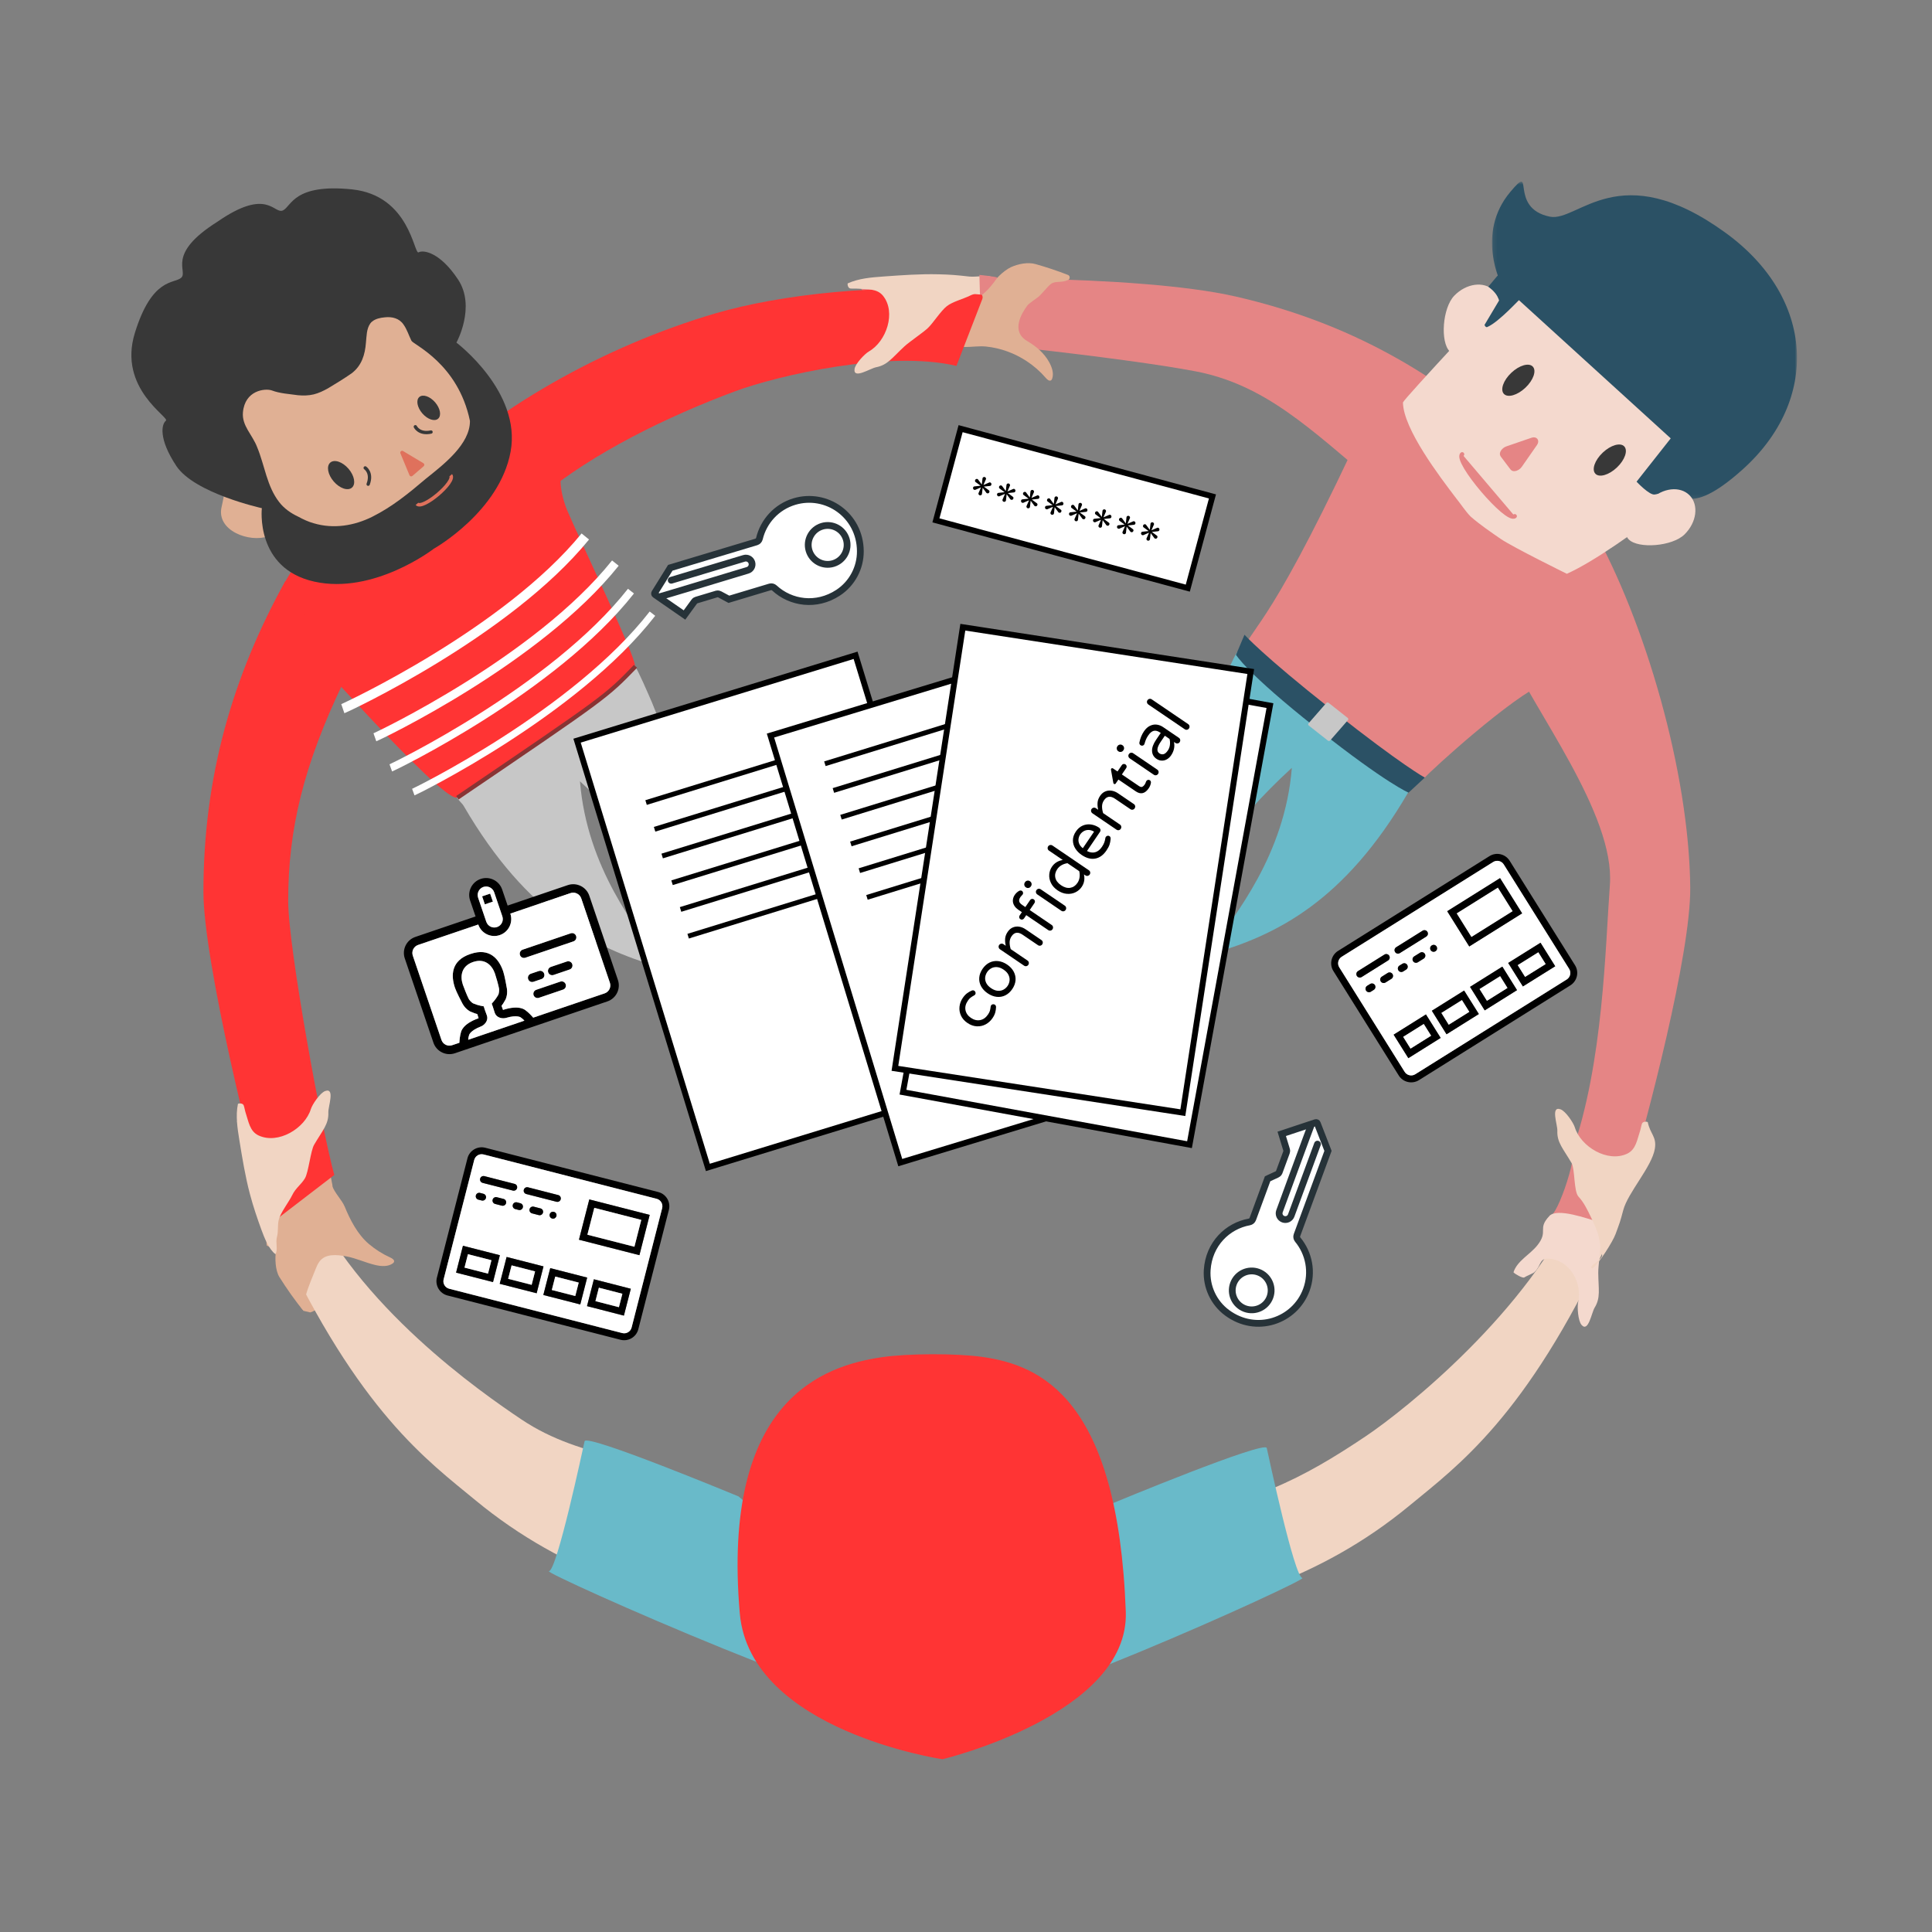 <?xml version="1.0" encoding="UTF-8"?>
<svg width="500px" height="500px" viewBox="0 0 500 500" version="1.1" xmlns="http://www.w3.org/2000/svg" xmlns:xlink="http://www.w3.org/1999/xlink">
    <rect x="0" y="0" width="500" height="500" fill="#808080" stroke="none"/>
    <!-- Generator: Sketch 62 (91390) - https://sketch.com -->
    <title>04-how-to-4</title>
    <desc>Created with Sketch.</desc>
    <defs>
        <polygon id="path-1" points="0.131 0.72 79.058 0.72 79.058 82.887 0.131 82.887"></polygon>
    </defs>
    <g id="04-how-to-4" stroke="none" stroke-width="1" fill="none" fill-rule="evenodd">
        <g id="Group-300" transform="translate(34, 46)">
            <path d="M253.354,374.326 C281.371,370.698 307.769,362.645 330.732,343.686 C343.258,333.345 360.869,320.777 381.745,276.097 L374.635,263.88 C361.574,293.371 329.793,318.762 319.427,325.717 C303.27,336.557 289.389,343.843 265.353,346.729 L253.354,374.326 Z" id="Fill-1" fill="#F1D5C3"></path>
            <path d="M372.591,250.011 C375.336,250.526 368.84,269.595 367.099,268.542 C366.359,268.095 379.445,270.201 379.445,270.201 C379.445,270.201 376.339,254.356 375.849,254.356 C375.36,254.356 372.591,250.011 372.591,250.011" id="Fill-3" fill="#E58585"></path>
            <path d="M379.399,270.133 C376.829,269.413 369.038,266.533 367.005,268.668 C363.757,272.081 366.825,272.516 363.913,276.226 C361.957,278.719 358.661,280.252 357.69,283.267 C357.974,283.671 360.11,284.9 360.505,284.59 C360.901,284.279 362.716,283.589 363.087,283.247 C364.92,281.562 364.312,279.577 366.803,279.737 C372.255,280.086 375.546,285.923 374.414,291.044 C374.156,292.212 374.377,295.805 375.301,296.881 C377.068,298.935 377.889,293.736 378.692,292.419 C380.286,289.811 379.666,287.68 379.628,283.377 C379.615,281.6 380.219,277.509 380.199,275.732 C380.18,274.334 379.632,272.054 379.399,270.133" id="Fill-5" fill="#F4D9CE"></path>
            <path d="M377.858,90.08 C391.777,114.663 403.159,153.937 403.432,183.714 C403.589,200.824 392.377,243.587 387.144,261.103 C386.885,261.967 385.846,262.3 385.127,261.758 L372.772,252.274 C380.978,229.171 381.442,199 382.634,183.056 C384.009,164.667 362.938,137.925 355.683,121.57 L377.858,90.08 Z" id="Fill-7" fill="#E58585"></path>
            <path d="M339.443,70.406 C339.443,70.406 320.493,59.356 316.135,70.147 C292.85,119.557 289.897,115.355 286.787,124.401 C288.93,128.082 332.089,155.81 334.744,155.229 C336.359,153.377 357.299,134.208 366.035,130.656 C367.82,129.931 370.414,127.48 373.131,126.672 L384.12,108.259 L339.443,70.406 Z" id="Fill-9" fill="#E58585"></path>
            <path d="M358.709,69.728 C337.977,50.54 314.859,37.413 285.836,30.748 C260.5,24.93 204.136,25.595 187.221,26.697 L199.078,41.594 C210.832,41.222 266.338,47.797 278.109,50.687 C296.018,55.084 307.64,67.435 326.346,82.829 L358.709,69.728 Z" id="Fill-11" fill="#E58585"></path>
            <path d="M46.304,293.658 C46.658,293.598 49.427,292.184 49.427,292.184 C49.427,292.184 50.841,287.706 50.017,287.529 C49.192,287.352 42.886,285.702 42.827,286.232 C42.768,286.763 43.947,292.479 43.947,292.479 L44.628,293.262 L46.304,293.658 Z" id="Fill-13" fill="#E0B094"></path>
            <path d="M166.482,372.952 C138.466,369.324 112.069,361.272 89.105,342.312 C76.579,331.971 58.968,319.403 38.092,274.723 L45.202,262.506 C58.263,291.997 90.566,314.385 100.931,321.341 C117.088,332.181 134.246,330.788 156.702,341.959 L166.482,372.952 Z" id="Fill-15" fill="#F1D5C3"></path>
            <path d="M157.14,341.274 C157.14,341.274 117.749,324.919 117.289,326.992 C116.828,329.065 110.148,360.393 108.075,360.624 C106.001,360.854 197.328,401.537 208.385,397.851 C219.443,394.165 157.14,341.274 157.14,341.274" id="Fill-17" fill="#69BAC9"></path>
            <path d="M52.058,260.878 C51.156,255.742 49.767,251.508 49.767,251.508 L34.775,266.569 C34.775,266.569 34.844,276.357 35.052,276.357 C35.261,276.357 39.009,278.647 39.009,278.647 L52.058,260.878 Z" id="Fill-19" fill="#E0B094"></path>
            <path d="M134.693,135.709 C133.654,133.335 131.233,127.653 130.173,126.085 L84.199,159.464 C83.374,160.059 85.839,162.074 86.002,162.579 C102.558,190.994 120.241,199.341 136.023,204.094 C136.026,204.092 136.797,202.742 136.797,202.742 C130.931,194.469 117.899,178.713 116.096,156.196 C130.983,169.777 143.73,186.971 145.874,198.106 C145.94,198.355 147.173,197.637 147.42,197.527 C151.033,180.467 145.434,162.131 134.693,135.709" id="Fill-21" fill="#C7C7C7"></path>
            <path d="M269.007,194.049 C269.253,194.159 270.486,194.876 270.552,194.628 C272.696,183.493 285.444,166.299 300.33,152.717 C298.528,175.235 285.495,190.991 279.63,199.264 C279.63,199.264 280.401,200.614 280.403,200.615 C296.186,195.862 313.868,187.516 330.425,159.101 C330.586,158.595 333.053,156.581 332.228,155.986 L286.253,122.607 C285.193,124.175 282.773,129.857 281.734,132.231 C270.992,158.653 265.394,176.989 269.007,194.049" id="Fill-23" fill="#69BAC9"></path>
            <path d="M236.663,51.823 C237.026,52.246 237.582,52.723 238.016,52.423 C238.176,52.311 238.265,52.115 238.327,51.922 C238.774,50.534 238.213,48.967 237.488,47.665 C236.192,45.335 234.131,43.609 231.829,42.255 C227.577,39.755 230.341,35.148 231.854,33.099 C232.308,32.486 234.042,31.38 234.63,30.915 C235.557,30.183 237.024,28.235 237.951,27.503 C239.084,26.608 240.632,27.289 242.415,26.464 C242.987,26.199 242.976,25.384 242.39,25.152 C239.681,24.079 236.599,23.079 234.002,22.345 C232.004,21.781 229.502,22.296 227.647,23.137 C226.703,23.566 225.395,24.578 224.65,25.321 C224.462,25.509 224.274,25.698 224.089,25.888 C220.982,29.062 218.188,32.581 215.762,36.376 C214.995,37.574 214.251,38.84 214.008,40.283 C213.726,41.956 214.072,43.81 215.872,43.805 C217.68,43.8 219.401,43.499 221.234,43.688 C224.923,44.068 228.563,45.386 231.758,47.502 C233.561,48.698 235.224,50.149 236.663,51.823" id="Fill-25" fill="#E0B094"></path>
            <path d="M217.536,33.315 L216.611,37.168 C216.611,37.168 220.695,38.246 220.849,37.629 C221.003,37.013 224.985,30.012 224.985,30.012 L217.536,33.315 Z" id="Fill-27" fill="#E0B094"></path>
            <path d="M73.421,79.898 C93.268,59.794 122.529,43.51 151.1,35.113 C167.516,30.289 194.547,27.047 219.032,29.646 C219.929,29.741 220.538,30.567 220.213,31.409 L213.53,48.696 C195.987,44.532 167.256,51.158 156.147,55.301 C138.868,61.743 119.505,71.145 105.753,82.59 L73.421,79.898 Z" id="Fill-29" fill="#FF3434"></path>
            <path d="M27.336,244.247 C27.792,243.799 29.594,241.565 29.907,241.723 C30.221,241.879 31.397,249.715 31.397,249.715 L30.77,251.008 L27.336,244.247 Z" id="Fill-31" fill="#F1D5C3"></path>
            <path d="M47.522,94.535 C47.522,94.535 31.549,109.752 40.651,117.007 C42.261,118.096 80.088,161.417 84.254,160.405 C88.394,159.401 130.108,128.948 130.308,126.238 C130.488,123.803 115.978,93.564 112.855,86.234 C112.099,84.461 111.058,81.131 111.058,78.297 L102.54,58.89 L47.522,94.535 Z" id="Fill-33" fill="#FF3434"></path>
            <path d="M33.758,84.469 C33.758,88.781 38.645,91.622 35.398,92.789 C30.608,94.512 21.887,91.369 23.356,85.169 C24.35,80.974 24.048,78.362 27.498,78.362 C30.948,78.362 33.758,80.158 33.758,84.469" id="Fill-35" fill="#E0B094"></path>
            <path d="M22.233,11.407 C35.316,2.32 36.895,9.591 39.252,8.443 C41.419,7.386 42.059,1.46 57.081,3.009 C72.088,4.555 73.121,19.992 74.335,19.306 C75.549,18.62 79.847,19.237 84.541,26.33 C89.236,33.423 84.124,42.668 84.124,42.668 C84.124,42.668 101.007,55.411 98.142,70.907 C95.278,86.403 78.362,95.955 78.362,95.955 L78.13,96.109 C78.13,96.109 62.725,107.945 47.343,104.525 C31.962,101.106 33.767,85.515 33.767,85.515 C33.767,85.515 16.323,81.676 11.629,74.583 C6.934,67.49 7.83,63.729 8.935,62.88 C10.041,62.031 -3.546,54.61 0.895,40.191 C5.34,25.76 11.044,27.488 12.867,25.905 C14.842,24.185 8.768,19.889 22.247,11.398 L22.233,11.407 Z" id="Fill-37" fill="#383838"></path>
            <path d="M87.622,62.926 C87.666,68.981 80.792,74.223 76.18,77.919 C71.704,81.725 67.488,85.162 62.362,87.725 C57.657,90.077 52.291,90.949 47.18,89.416 C45.774,89.031 44.446,88.4 43.168,87.705 C41.285,86.83 39.529,85.602 38.256,83.946 C35.05,79.843 34.508,74.426 32.545,69.716 C31.304,66.472 28.567,64.197 28.87,60.728 C29.37,55.006 34.572,54.448 36.327,55.037 C38.491,55.855 40.859,55.954 43.135,56.287 C44.476,56.405 45.871,56.387 47.18,56.068 C48.477,55.751 49.694,55.16 50.863,54.511 C52.934,53.264 55.033,51.992 57.013,50.609 C59.613,48.62 60.465,45.804 60.707,42.65 C60.885,40.968 60.833,39.109 61.848,37.684 L61.869,37.673 C61.877,37.65 61.906,37.631 61.913,37.607 L61.935,37.596 C61.949,37.547 62.002,37.52 62.022,37.476 C62.058,37.459 62.094,37.423 62.11,37.388 C62.134,37.38 62.157,37.356 62.165,37.333 C62.217,37.305 62.254,37.248 62.308,37.224 L62.318,37.202 C63.221,36.478 64.414,36.236 65.553,36.128 C67.422,35.903 69.34,36.36 70.431,37.991 C71.343,39.26 71.791,40.795 72.481,42.19 C72.984,43.196 84.545,48.077 87.622,62.926" id="Fill-39" fill="#E0B094"></path>
            <path d="M416.193,70.46 C416.193,70.46 363.255,23.246 361.935,22.332 C354.651,30.199 329.471,57.061 329.083,58.153 C329.171,65.022 338.622,77.394 342.9,83.021 C344.132,84.539 345.24,86.304 346.607,87.691 C349.049,89.825 351.759,91.651 354.422,93.499 C357.648,95.674 371.498,102.498 371.498,102.498 C385.624,96.196 416.193,70.46 416.193,70.46" id="Fill-41" fill="#F4D9CE"></path>
            <path d="M82.643,76.987 C84.058,78.655 75.328,86.06 73.913,84.392" id="Stroke-43" stroke="#DF715C" stroke-width="0.909"></path>
            <path d="M69.628,71.329 L71.975,76.994 C72.101,77.296 72.485,77.388 72.733,77.173 L75.649,74.655 C75.897,74.44 75.862,74.046 75.581,73.878 L70.318,70.732 C69.921,70.495 69.45,70.901 69.628,71.329" id="Fill-45" fill="#DF715C"></path>
            <path d="M56.188,75.307 C57.734,77.098 58.133,79.288 57.078,80.2 C56.023,81.111 53.914,80.398 52.367,78.607 C50.821,76.816 50.42,74.626 51.477,73.715 C52.532,72.803 54.641,73.516 56.188,75.307" id="Fill-47" fill="#383838"></path>
            <path d="M60.514,75.093 C60.514,75.093 62.396,76.346 61.279,79.309" id="Stroke-49" stroke="#383838" stroke-width="0.862" stroke-linecap="round"></path>
            <path d="M75.296,60.982 C76.637,62.535 78.466,63.153 79.381,62.363 C80.295,61.573 79.949,59.673 78.609,58.121 C77.268,56.568 75.439,55.95 74.524,56.74 C73.609,57.53 73.954,59.429 75.296,60.982" id="Fill-51" fill="#383838"></path>
            <path d="M73.489,64.439 C73.489,64.439 74.455,66.482 77.549,65.808" id="Stroke-53" stroke="#383838" stroke-width="0.862" stroke-linecap="round"></path>
            <path d="M84.366,160.455 C122.87,134.309 122.82,134.356 130.476,126.438" id="Stroke-55" stroke="#883434" stroke-width="1.096"></path>
            <path d="M67.013,279.448 C67.521,279.677 68.136,280.076 67.97,280.577 C67.908,280.762 67.745,280.902 67.576,281.016 C66.371,281.838 64.71,281.74 63.257,281.413 C60.656,280.826 58.241,279.629 55.615,279.147 C52.989,278.666 50.227,278.44 48.687,280.471 C48.227,281.078 47.943,281.782 47.662,282.477 C47.222,283.573 46.781,284.668 46.339,285.763 C45.607,287.585 44.284,291.381 44.605,293.302 C42.451,290.741 40.095,287.345 38.331,284.541 C37.226,282.783 37.133,279.654 37.417,277.636 C37.562,276.61 38.047,275.654 38.549,274.73 C40.796,270.597 43.516,266.686 46.65,263.085 C47.583,262.011 48.587,260.94 49.905,260.301 C51.43,259.559 51.486,259.151 51.988,260.879 C52.492,262.615 54.51,264.568 55.208,266.273 C56.613,269.706 58.553,273.492 61.485,275.96 C63.14,277.354 65.001,278.54 67.013,279.448" id="Fill-57" fill="#E0B094"></path>
            <path d="M39.858,104.343 C26.166,129.053 18.645,155.038 18.645,184.818 C18.645,202.536 31.239,254.335 36.343,270.499 L52.517,258.082 C49.353,246.756 40.584,199.28 40.584,187.158 C40.584,168.718 44.474,152.206 54.964,130.369 L39.858,104.343 Z" id="Fill-59" fill="#FF3434"></path>
            <path d="M50.972,241.906 C51.097,244.961 49.476,246.519 47.294,250.26 C46.393,251.805 45.839,257.379 44.932,258.921 C43.961,260.571 42.522,261.436 41.632,263.288 C40.816,264.988 38.577,267.859 38.138,269.693 C37.784,271.172 38.075,272.682 37.673,274.148 C37.272,275.615 37.979,277.437 37.291,278.585 C35.612,277.362 34.401,274.307 33.688,272.356 C32.563,269.282 31.514,266.177 30.677,263.012 C29.471,258.449 28.712,253.781 27.956,249.123 C27.449,245.993 26.941,242.78 27.577,239.675 C28.035,239.461 28.848,239.561 29.048,240.025 C29.248,240.489 29.382,241.417 29.544,241.895 C30.344,244.26 30.618,246.788 32.931,247.862 C37.992,250.212 44.907,246.049 46.451,241.024 C46.802,239.879 48.794,236.847 50.161,236.358 C52.772,235.425 50.91,240.365 50.972,241.906" id="Fill-61" fill="#F1D5C3"></path>
            <path d="M192.735,49.042 C195.737,48.466 196.896,46.574 200.055,43.653 C201.361,42.447 204.796,40.143 206.096,38.932 C207.489,37.636 209.428,34.505 211.035,33.24 C212.509,32.079 215.264,31.382 216.954,30.549 C218.315,29.877 218.393,30.177 219.684,30.223 C221.201,30.277 222.66,27.081 223.625,26.167 C222.062,24.851 218.884,25.802 216.827,25.568 C213.584,25.199 212.063,25.059 208.797,24.984 C204.085,24.875 199.372,25.216 194.667,25.557 C191.506,25.785 188.266,26.034 185.381,27.343 C185.274,27.826 185.553,28.575 186.049,28.66 C186.546,28.745 187.478,28.661 187.98,28.706 C190.461,28.928 192.983,28.613 194.541,30.565 C197.95,34.834 195.425,42.344 190.875,44.951 C189.837,45.545 187.326,48.124 187.152,49.533 C186.821,52.223 191.22,49.332 192.735,49.042" id="Fill-63" fill="#F1D5C3"></path>
            <path d="M369.04,246.632 C368.915,249.687 370.536,251.245 372.718,254.986 C373.619,256.531 373.275,262.342 374.489,263.655 C375.884,265.164 376.793,267.046 377.683,268.898 C378.499,270.598 379.322,272.315 379.761,274.149 C380.115,275.627 380.214,277.16 380.615,278.626 C381.017,280.093 376.766,281.556 378.084,282.314 C379.764,281.091 383.39,275.341 384.103,273.39 C385.227,270.316 385.257,270.354 386.094,267.189 C387.3,262.625 393.52,255.94 394.276,251.28 C394.785,248.151 393.07,247.506 392.435,244.401 C391.977,244.186 391.164,244.287 390.964,244.751 C390.764,245.215 390.629,246.143 390.468,246.621 C389.668,248.986 389.394,251.514 387.08,252.588 C382.02,254.938 375.105,250.774 373.561,245.75 C373.209,244.605 371.218,241.573 369.851,241.084 C367.24,240.151 369.102,245.091 369.04,246.632" id="Fill-65" fill="#F1D5C3"></path>
            <path d="M54.723,137.405 C55.423,137.164 97.121,117.811 117.48,92.842" id="Stroke-67" stroke="#FFFFFF" stroke-width="2.487"></path>
            <path d="M63.02,144.809 C63.716,144.564 105.129,124.926 125.258,99.73" id="Stroke-69" stroke="#FFFFFF" stroke-width="2.192"></path>
            <path d="M67.141,152.73 C67.836,152.48 109.228,132.486 129.294,106.985" id="Stroke-71" stroke="#FFFFFF" stroke-width="1.973"></path>
            <path d="M72.963,158.995 C73.657,158.742 114.912,138.511 134.855,112.813" id="Stroke-73" stroke="#FFFFFF" stroke-width="1.809"></path>
            <path d="M188.657,96.641 C188.687,100.958 186.513,105.031 182.902,107.398 C177.261,111.094 170.628,110.073 166.405,106.162 C166.1,105.88 165.671,105.777 165.272,105.896 L154.634,109.095 C154.634,109.095 152.739,108.076 152.302,107.841 C151.864,107.606 151.528,107.707 151.528,107.707 C151.528,107.707 146.709,109.156 146.26,109.291 C145.811,109.426 145.655,109.718 145.655,109.718 L143.146,113.161 L135.527,107.882 C135.385,107.784 135.344,107.591 135.436,107.444 L139.472,100.944 L161.734,94.25 C162.135,94.129 162.437,93.803 162.535,93.396 C163.596,88.967 166.92,85.206 171.593,83.801 C179.825,81.326 188.588,87.259 188.657,96.641" id="Fill-75" fill="#FFFFFF"></path>
            <path d="M188.657,96.641 C188.687,100.958 186.513,105.031 182.902,107.398 C177.261,111.094 170.628,110.073 166.405,106.162 C166.1,105.88 165.671,105.777 165.272,105.896 L154.634,109.095 C154.634,109.095 152.739,108.076 152.302,107.841 C151.864,107.606 151.528,107.707 151.528,107.707 C151.528,107.707 146.709,109.156 146.26,109.291 C145.811,109.426 145.655,109.718 145.655,109.718 L143.146,113.161 L135.527,107.882 C135.385,107.784 135.344,107.591 135.436,107.444 L139.472,100.944 L161.734,94.25 C162.135,94.129 162.437,93.803 162.535,93.396 C163.596,88.967 166.92,85.206 171.593,83.801 C179.825,81.326 188.588,87.259 188.657,96.641 Z" id="Stroke-77" stroke="#263238" stroke-width="1.754"></path>
            <g id="Group-82" transform="translate(136, 98.28)">
                <path d="M0.625,10.185 C0.998,10.119 18.192,4.917 23.496,3.311 C24.348,3.053 24.829,2.154 24.573,1.302 C24.316,0.448 23.416,-0.036 22.562,0.221 L3.71,5.89" id="Fill-79" fill="#FFFFFF"></path>
                <path d="M0.625,10.185 C0.998,10.119 18.192,4.917 23.496,3.311 C24.348,3.053 24.829,2.154 24.573,1.302 C24.316,0.448 23.416,-0.036 22.562,0.221 L3.71,5.89" id="Stroke-81" stroke="#263238" stroke-width="1.754" stroke-linecap="round"></path>
            </g>
            <path d="M185.02,93.574 C185.82,96.236 184.311,99.042 181.65,99.843 C178.988,100.643 176.181,99.134 175.38,96.472 C174.581,93.81 176.089,91.004 178.751,90.203 C181.413,89.403 184.219,90.912 185.02,93.574" id="Fill-83" fill="#FFFFFF"></path>
            <path d="M185.02,93.574 C185.82,96.236 184.311,99.042 181.65,99.843 C178.988,100.643 176.181,99.134 175.38,96.472 C174.581,93.81 176.089,91.004 178.751,90.203 C181.413,89.403 184.219,90.912 185.02,93.574 Z" id="Stroke-85" stroke="#263238" stroke-width="1.754" stroke-linecap="round"></path>
            <path d="M283.563,293.742 C280.094,291.173 278.146,286.987 278.423,282.679 C278.86,275.949 283.663,271.261 289.325,270.236 C289.735,270.162 290.075,269.88 290.219,269.49 L294.055,259.064 C294.055,259.064 296.007,258.162 296.459,257.954 C296.909,257.746 297.031,257.416 297.031,257.416 C297.031,257.416 298.769,252.693 298.93,252.254 C299.091,251.814 298.954,251.513 298.954,251.513 L297.709,247.439 L306.505,244.521 C306.671,244.468 306.849,244.552 306.913,244.713 L309.682,251.845 L301.654,273.661 C301.509,274.054 301.587,274.491 301.854,274.814 C304.757,278.324 305.765,283.24 304.08,287.82 C301.111,295.888 291.103,299.326 283.563,293.742" id="Fill-87" fill="#FFFFFF"></path>
            <path d="M283.563,293.742 C280.094,291.173 278.146,286.987 278.423,282.679 C278.86,275.949 283.663,271.261 289.325,270.236 C289.735,270.162 290.075,269.88 290.219,269.49 L294.055,259.064 C294.055,259.064 296.007,258.162 296.459,257.954 C296.909,257.746 297.031,257.416 297.031,257.416 C297.031,257.416 298.769,252.693 298.93,252.254 C299.091,251.814 298.954,251.513 298.954,251.513 L297.709,247.439 L306.505,244.521 C306.671,244.468 306.849,244.552 306.913,244.713 L309.682,251.845 L301.654,273.661 C301.509,274.054 301.587,274.491 301.854,274.814 C304.757,278.324 305.765,283.24 304.08,287.82 C301.111,295.888 291.103,299.326 283.563,293.742 Z" id="Stroke-89" stroke="#263238" stroke-width="1.754"></path>
            <g id="Group-94" transform="translate(297, 244.28)">
                <path d="M8.381,0.768 C8.209,1.106 2.034,17.975 0.131,23.179 C-0.175,24.015 0.254,24.94 1.09,25.247 C1.926,25.555 2.854,25.126 3.162,24.29 L9.96,5.815" id="Fill-91" fill="#FFFFFF"></path>
                <path d="M8.381,0.768 C8.209,1.106 2.034,17.975 0.131,23.179 C-0.175,24.015 0.254,24.94 1.09,25.247 C1.926,25.555 2.854,25.126 3.162,24.29 L9.96,5.815" id="Stroke-93" stroke="#263238" stroke-width="1.754" stroke-linecap="round"></path>
            </g>
            <path d="M288.2,292.678 C285.592,291.718 284.256,288.825 285.216,286.217 C286.176,283.609 289.068,282.272 291.677,283.232 C294.285,284.192 295.621,287.084 294.661,289.693 C293.702,292.301 290.809,293.638 288.2,292.678" id="Fill-95" fill="#FFFFFF"></path>
            <path d="M288.2,292.678 C285.592,291.718 284.256,288.825 285.216,286.217 C286.176,283.609 289.068,282.272 291.677,283.232 C294.285,284.192 295.621,287.084 294.661,289.693 C293.702,292.301 290.809,293.638 288.2,292.678 Z" id="Stroke-97" stroke="#263238" stroke-width="1.754" stroke-linecap="round"></path>
            <path d="M253.986,343.031 C253.986,343.031 293.377,326.677 293.838,328.75 C294.299,330.822 300.978,362.151 303.051,362.381 C305.125,362.611 219.223,401.755 208.167,398.069 C197.109,394.384 253.986,343.031 253.986,343.031" id="Fill-99" fill="#69BAC9"></path>
            <path d="M157.949,371.463 C153.193,316.366 179.502,307.922 194.282,305.738 C200.937,304.755 213.432,304.715 220.095,305.654 C234.889,307.741 254.847,315.926 256.856,371.141 C257.805,397.23 209.907,408.781 209.907,408.781 C209.907,408.781 160.537,401.45 157.949,371.463" id="Fill-101" fill="#FF3434"></path>
            <path d="M157.949,371.463 C153.193,316.366 179.502,307.922 194.282,305.738 C200.937,304.755 213.432,304.715 220.095,305.654 C234.889,307.741 254.847,315.926 256.856,371.141 C257.805,397.23 209.907,408.781 209.907,408.781 C209.907,408.781 160.537,401.45 157.949,371.463 Z" id="Stroke-103" stroke="#FF3434" stroke-width="0.997" stroke-linecap="round" stroke-linejoin="round"></path>
            <path d="M360.776,54.339 C358.712,56.292 356.221,57.01 355.212,55.944 C354.204,54.879 355.058,52.431 357.123,50.479 C359.187,48.527 361.678,47.808 362.685,48.874 C363.695,49.94 362.839,52.386 360.776,54.339" id="Fill-105" fill="#383838"></path>
            <path d="M384.445,74.994 C382.381,76.947 379.89,77.665 378.882,76.599 C377.873,75.533 378.728,73.086 380.793,71.134 C382.856,69.181 385.347,68.462 386.355,69.528 C387.364,70.594 386.508,73.041 384.445,74.994" id="Fill-107" fill="#383838"></path>
            <g id="Group-112" transform="translate(344, 71.28)">
                <path d="M0.404,0.281 C-1.605,1.988 12.011,18.015 14.019,16.308" id="Fill-109" fill="#E58585"></path>
                <path d="M0.404,0.281 C-1.605,1.988 12.011,18.015 14.019,16.308" id="Stroke-111" stroke="#E58585" stroke-width="1.096" stroke-linecap="round" stroke-linejoin="round"></path>
            </g>
            <path d="M362.51,67.812 C363.409,67.503 363.854,68.092 363.31,68.872 L361.351,71.683 L359.391,74.495 C358.848,75.274 357.724,75.66 357.368,75.189 L356.087,73.491 L354.806,71.793 C354.45,71.322 355.129,70.348 356.029,70.039 L359.27,68.925 L362.51,67.812 Z" id="Fill-113" fill="#E58585"></path>
            <path d="M362.51,67.812 C363.409,67.503 363.854,68.092 363.31,68.872 L361.351,71.683 L359.391,74.495 C358.848,75.274 357.724,75.66 357.368,75.189 L356.087,73.491 L354.806,71.793 C354.45,71.322 355.129,70.348 356.029,70.039 L359.27,68.925 L362.51,67.812 Z" id="Stroke-115" stroke="#E58585" stroke-width="1.096" stroke-linecap="round" stroke-linejoin="round"></path>
            <g id="Group-119" transform="translate(352, 0.28)">
                <mask id="mask-2" fill="white">
                    <use xlink:href="#path-1"></use>
                </mask>
                <g id="Clip-118"></g>
                <path d="M2.549,27.261 C2.549,27.261 -4.199,14.18 4.852,3.406 C11.566,-4.587 4.14,7.588 15.123,9.797 C22.372,11.255 33.053,-5.976 60.511,13.921 C83.78,30.784 85.056,57.292 64.895,75.3 C50.211,88.415 49.014,80.219 42.278,81.695 C40.914,81.993 37.542,78.379 37.542,78.379 L46.383,67.171 L2.549,27.261 Z" id="Fill-117" fill="#2B5165" mask="url(#mask-2)"></path>
            </g>
            <path d="M351.423,39.286 C348.332,42.472 343.694,47.377 341.196,44.953 C338.699,42.53 339.287,33.697 342.378,30.51 C345.47,27.324 350,26.706 352.498,29.129 C354.995,31.553 354.515,36.1 351.423,39.286" id="Fill-120" fill="#F4D9CE"></path>
            <path d="M393.108,83.332 C389.945,86.448 385.075,91.121 387.517,93.602 C389.959,96.081 398.788,95.427 401.952,92.311 C405.115,89.197 405.699,84.662 403.257,82.183 C400.815,79.703 396.272,80.218 393.108,83.332" id="Fill-122" fill="#F4D9CE"></path>
            <path d="M359.721,31.102 C359.399,31.209 354.004,37.306 350.906,38.635 C350.465,38.824 350.191,38.092 350.191,38.092 L353.962,31.757 C353.523,30.238 352.453,29.164 351.18,28.193 L353.416,25.514 C353.416,25.514 355.422,23.652 355.852,24.368 C356.283,25.084 359.721,31.102 359.721,31.102" id="Fill-124" fill="#2B5165"></path>
            <path d="M307.04,142.727 C324.922,156.851 330.539,159.135 330.539,159.135 L334.735,155.238 C334.735,155.238 329.006,152.176 311.124,138.052 L310.563,137.609 C292.682,123.486 288.074,118.268 288.074,118.268 L285.876,123.464 C285.876,123.464 288.598,128.161 306.479,142.285 L307.04,142.727 Z" id="Fill-126" fill="#2B5165"></path>
            <path d="M309.651,145.668 L304.712,141.767 C304.527,141.621 304.502,141.362 304.654,141.188 L309.233,135.948 C309.385,135.773 309.658,135.749 309.841,135.894 L314.781,139.796 C314.964,139.941 314.99,140.2 314.837,140.375 L310.26,145.615 C310.108,145.79 309.834,145.814 309.651,145.668" id="Fill-128" fill="#C7C7C7"></path>
            <path d="M224.089,25.889 C224.364,25.646 219.465,25.144 219.465,25.144 L219.61,30.178 L220.097,30.33 C220.097,30.33 221.364,29.725 224.089,25.889" id="Fill-130" fill="#E58585"></path>
            <polygon id="Fill-132" fill="#FFFFFF" points="273.399 106.207 208.216 88.669 214.602 64.936 279.784 82.474"></polygon>
            <polygon id="Stroke-134" stroke="#000000" stroke-width="1.487" points="273.399 106.207 208.216 88.669 214.602 64.936 279.784 82.474"></polygon>
            <path d="M219.284,81.978 C219.217,81.87 219.2,81.755 219.232,81.636 C219.243,81.597 219.464,81.091 219.896,80.122 C218.928,80.553 218.422,80.773 218.376,80.783 C218.308,80.795 218.24,80.793 218.17,80.774 C218.001,80.729 217.888,80.619 217.829,80.443 C217.807,80.363 217.809,80.278 217.834,80.188 C217.879,80.02 217.979,79.919 218.138,79.887 L219.785,79.708 L218.451,78.725 C218.333,78.608 218.299,78.465 218.344,78.297 C218.368,78.207 218.409,78.133 218.468,78.075 C218.606,77.952 218.756,77.913 218.916,77.956 C218.984,77.974 219.049,78.013 219.107,78.072 C219.142,78.102 219.469,78.547 220.09,79.407 C220.203,78.351 220.266,77.804 220.277,77.764 C220.309,77.645 220.381,77.555 220.493,77.495 C220.605,77.434 220.721,77.419 220.841,77.452 C220.959,77.484 221.052,77.555 221.119,77.664 C221.185,77.772 221.203,77.885 221.171,78.004 C221.16,78.044 220.937,78.549 220.507,79.52 C221.474,79.088 221.982,78.868 222.026,78.859 C222.087,78.832 222.162,78.832 222.252,78.855 C222.411,78.898 222.519,79.007 222.578,79.183 C222.597,79.273 222.597,79.353 222.577,79.423 C222.532,79.592 222.428,79.702 222.264,79.754 L220.618,79.933 L221.952,80.916 C222.069,81.033 222.104,81.175 222.059,81.344 C222.04,81.414 222.001,81.483 221.939,81.552 C221.801,81.674 221.645,81.712 221.476,81.666 C221.408,81.648 221.347,81.615 221.296,81.57 C221.262,81.539 220.933,81.094 220.313,80.234 C220.198,81.29 220.137,81.837 220.126,81.877 C220.094,81.997 220.021,82.086 219.91,82.147 C219.797,82.207 219.681,82.221 219.563,82.189 C219.443,82.157 219.35,82.086 219.284,81.978" id="Fill-136" fill="#000000"></path>
            <path d="M225.495,83.653 C225.428,83.544 225.411,83.43 225.443,83.311 C225.454,83.272 225.675,82.767 226.107,81.797 C225.139,82.228 224.632,82.448 224.587,82.457 C224.519,82.471 224.45,82.468 224.381,82.449 C224.212,82.404 224.099,82.294 224.04,82.118 C224.018,82.038 224.02,81.953 224.045,81.863 C224.09,81.695 224.19,81.594 224.349,81.562 L225.996,81.383 L224.662,80.401 C224.544,80.283 224.51,80.141 224.555,79.972 C224.579,79.882 224.62,79.809 224.679,79.749 C224.817,79.627 224.967,79.588 225.126,79.631 C225.195,79.65 225.259,79.688 225.318,79.746 C225.352,79.778 225.68,80.222 226.301,81.082 C226.414,80.026 226.477,79.479 226.488,79.439 C226.52,79.32 226.592,79.23 226.704,79.17 C226.815,79.11 226.932,79.095 227.051,79.127 C227.17,79.159 227.263,79.23 227.33,79.338 C227.396,79.446 227.414,79.561 227.382,79.68 C227.371,79.72 227.148,80.224 226.718,81.195 C227.685,80.763 228.192,80.543 228.237,80.534 C228.298,80.508 228.373,80.506 228.462,80.53 C228.621,80.573 228.73,80.683 228.789,80.858 C228.808,80.948 228.808,81.028 228.788,81.098 C228.743,81.267 228.638,81.377 228.474,81.429 L226.829,81.608 L228.161,82.591 C228.278,82.707 228.315,82.85 228.27,83.019 C228.251,83.089 228.212,83.158 228.15,83.227 C228.012,83.349 227.856,83.387 227.687,83.341 C227.618,83.323 227.558,83.29 227.507,83.245 C227.472,83.214 227.144,82.769 226.524,81.909 C226.409,82.965 226.348,83.513 226.337,83.552 C226.305,83.671 226.232,83.761 226.121,83.821 C226.008,83.882 225.892,83.896 225.773,83.863 C225.654,83.831 225.56,83.761 225.495,83.653" id="Fill-138" fill="#000000"></path>
            <path d="M231.706,85.329 C231.64,85.221 231.622,85.106 231.654,84.987 C231.665,84.948 231.886,84.443 232.319,83.473 C231.351,83.904 230.844,84.124 230.798,84.134 C230.731,84.147 230.662,84.144 230.592,84.126 C230.424,84.08 230.31,83.97 230.251,83.794 C230.23,83.714 230.231,83.629 230.256,83.539 C230.301,83.371 230.402,83.27 230.561,83.238 L232.207,83.059 L230.874,82.077 C230.756,81.959 230.721,81.817 230.766,81.648 C230.79,81.558 230.832,81.485 230.89,81.426 C231.029,81.304 231.179,81.264 231.338,81.307 C231.406,81.326 231.471,81.364 231.529,81.423 C231.564,81.453 231.892,81.898 232.513,82.758 C232.625,81.702 232.688,81.155 232.699,81.115 C232.731,80.996 232.804,80.906 232.915,80.846 C233.027,80.785 233.143,80.771 233.263,80.803 C233.382,80.835 233.475,80.906 233.541,81.015 C233.607,81.123 233.626,81.237 233.594,81.356 C233.583,81.396 233.359,81.9 232.929,82.871 C233.896,82.439 234.404,82.22 234.448,82.21 C234.51,82.184 234.584,82.183 234.674,82.207 C234.833,82.25 234.941,82.359 235.001,82.534 C235.019,82.625 235.019,82.705 235,82.774 C234.955,82.943 234.85,83.053 234.686,83.105 L233.041,83.284 L234.374,84.267 C234.491,84.384 234.527,84.526 234.482,84.695 C234.463,84.766 234.423,84.834 234.362,84.903 C234.223,85.025 234.067,85.063 233.898,85.017 C233.83,84.999 233.769,84.967 233.718,84.921 C233.684,84.891 233.355,84.445 232.735,83.586 C232.62,84.641 232.56,85.189 232.549,85.228 C232.517,85.348 232.443,85.437 232.332,85.498 C232.22,85.558 232.104,85.572 231.985,85.54 C231.865,85.508 231.772,85.437 231.706,85.329" id="Fill-140" fill="#000000"></path>
            <path d="M237.917,87.004 C237.85,86.895 237.833,86.781 237.865,86.662 C237.876,86.623 238.097,86.118 238.529,85.148 C237.561,85.579 237.055,85.799 237.009,85.809 C236.941,85.822 236.873,85.819 236.803,85.8 C236.634,85.755 236.521,85.645 236.462,85.469 C236.44,85.389 236.442,85.304 236.467,85.214 C236.512,85.046 236.612,84.945 236.771,84.913 L238.418,84.734 L237.084,83.752 C236.966,83.634 236.932,83.492 236.977,83.323 C237.001,83.233 237.042,83.16 237.101,83.1 C237.239,82.978 237.389,82.939 237.549,82.982 C237.617,83.001 237.682,83.039 237.74,83.098 C237.775,83.129 238.102,83.573 238.723,84.433 C238.836,83.377 238.899,82.83 238.91,82.79 C238.942,82.671 239.014,82.581 239.126,82.521 C239.238,82.461 239.354,82.446 239.474,82.478 C239.592,82.51 239.685,82.581 239.752,82.69 C239.818,82.798 239.836,82.912 239.804,83.031 C239.793,83.071 239.57,83.575 239.14,84.546 C240.107,84.114 240.615,83.894 240.659,83.885 C240.72,83.859 240.795,83.858 240.885,83.881 C241.044,83.924 241.152,84.034 241.211,84.21 C241.23,84.299 241.23,84.379 241.21,84.449 C241.165,84.618 241.061,84.728 240.897,84.78 L239.251,84.96 L240.585,85.942 C240.702,86.059 240.737,86.202 240.692,86.371 C240.673,86.44 240.634,86.509 240.572,86.578 C240.434,86.7 240.278,86.738 240.109,86.692 C240.041,86.674 239.98,86.641 239.929,86.596 C239.895,86.565 239.566,86.12 238.946,85.26 C238.831,86.316 238.77,86.864 238.759,86.903 C238.727,87.023 238.654,87.112 238.543,87.173 C238.43,87.233 238.314,87.247 238.196,87.215 C238.076,87.183 237.983,87.112 237.917,87.004" id="Fill-142" fill="#000000"></path>
            <path d="M244.129,88.679 C244.062,88.571 244.045,88.456 244.077,88.337 C244.088,88.298 244.309,87.793 244.741,86.824 C243.773,87.254 243.266,87.474 243.222,87.484 C243.153,87.497 243.084,87.494 243.015,87.476 C242.846,87.43 242.733,87.32 242.673,87.144 C242.652,87.064 242.654,86.979 242.679,86.889 C242.724,86.721 242.824,86.62 242.983,86.588 L244.63,86.409 L243.296,85.427 C243.178,85.309 243.144,85.167 243.189,84.998 C243.213,84.908 243.254,84.835 243.312,84.776 C243.451,84.654 243.601,84.614 243.76,84.657 C243.829,84.676 243.893,84.714 243.952,84.773 C243.986,84.804 244.314,85.248 244.935,86.109 C245.048,85.052 245.111,84.505 245.122,84.465 C245.154,84.346 245.226,84.256 245.338,84.196 C245.449,84.136 245.566,84.121 245.685,84.154 C245.804,84.185 245.897,84.256 245.964,84.365 C246.03,84.473 246.048,84.587 246.016,84.706 C246.005,84.746 245.782,85.25 245.352,86.221 C246.319,85.789 246.826,85.57 246.871,85.56 C246.932,85.534 247.006,85.533 247.096,85.557 C247.255,85.6 247.364,85.709 247.423,85.885 C247.442,85.975 247.441,86.055 247.422,86.124 C247.377,86.293 247.272,86.403 247.108,86.455 L245.463,86.634 L246.796,87.617 C246.913,87.734 246.949,87.877 246.904,88.046 C246.885,88.116 246.846,88.184 246.784,88.253 C246.646,88.375 246.49,88.413 246.321,88.367 C246.252,88.349 246.192,88.317 246.14,88.271 C246.106,88.241 245.778,87.795 245.158,86.936 C245.043,87.991 244.982,88.539 244.971,88.578 C244.939,88.698 244.866,88.787 244.755,88.848 C244.642,88.908 244.526,88.922 244.407,88.89 C244.288,88.858 244.194,88.787 244.129,88.679" id="Fill-144" fill="#000000"></path>
            <path d="M250.339,90.355 C250.273,90.246 250.255,90.132 250.287,90.013 C250.298,89.973 250.519,89.468 250.952,88.499 C249.984,88.93 249.477,89.15 249.431,89.159 C249.364,89.172 249.295,89.17 249.225,89.151 C249.057,89.106 248.943,88.996 248.884,88.82 C248.863,88.74 248.864,88.655 248.889,88.565 C248.934,88.397 249.035,88.296 249.194,88.264 L250.84,88.085 L249.507,87.102 C249.389,86.985 249.354,86.842 249.399,86.674 C249.423,86.584 249.465,86.51 249.523,86.451 C249.662,86.329 249.812,86.29 249.971,86.333 C250.039,86.351 250.104,86.39 250.162,86.448 C250.197,86.479 250.525,86.924 251.146,87.784 C251.258,86.728 251.321,86.18 251.332,86.14 C251.364,86.021 251.437,85.932 251.548,85.872 C251.66,85.811 251.776,85.796 251.896,85.829 C252.015,85.861 252.108,85.932 252.174,86.041 C252.24,86.149 252.259,86.262 252.227,86.381 C252.216,86.421 251.993,86.926 251.562,87.896 C252.529,87.465 253.037,87.245 253.082,87.236 C253.143,87.209 253.217,87.209 253.307,87.232 C253.466,87.275 253.574,87.384 253.634,87.56 C253.652,87.65 253.652,87.73 253.633,87.799 C253.588,87.968 253.483,88.079 253.319,88.13 L251.674,88.31 L253.007,89.293 C253.124,89.409 253.16,89.552 253.115,89.721 C253.096,89.791 253.056,89.86 252.995,89.929 C252.856,90.051 252.7,90.088 252.531,90.043 C252.463,90.025 252.402,89.992 252.351,89.947 C252.317,89.916 251.988,89.471 251.368,88.611 C251.254,89.667 251.193,90.214 251.182,90.254 C251.15,90.374 251.076,90.463 250.965,90.524 C250.853,90.584 250.737,90.598 250.618,90.566 C250.498,90.533 250.405,90.463 250.339,90.355" id="Fill-146" fill="#000000"></path>
            <path d="M256.55,92.03 C256.483,91.922 256.466,91.807 256.498,91.688 C256.509,91.649 256.73,91.144 257.162,90.174 C256.194,90.605 255.688,90.825 255.642,90.835 C255.574,90.848 255.506,90.845 255.436,90.827 C255.267,90.781 255.154,90.671 255.095,90.495 C255.073,90.415 255.075,90.33 255.1,90.24 C255.145,90.072 255.246,89.971 255.404,89.939 L257.051,89.76 L255.717,88.778 C255.6,88.66 255.565,88.518 255.61,88.349 C255.634,88.259 255.675,88.186 255.734,88.127 C255.872,88.005 256.022,87.965 256.182,88.008 C256.25,88.027 256.315,88.065 256.373,88.124 C256.408,88.155 256.735,88.599 257.356,89.459 C257.469,88.403 257.532,87.856 257.543,87.816 C257.575,87.697 257.647,87.607 257.759,87.547 C257.871,87.487 257.987,87.472 258.107,87.505 C258.225,87.536 258.318,87.607 258.385,87.716 C258.451,87.824 258.469,87.938 258.437,88.057 C258.426,88.097 258.203,88.601 257.773,89.572 C258.74,89.14 259.248,88.921 259.292,88.911 C259.353,88.885 259.428,88.884 259.518,88.908 C259.677,88.951 259.785,89.06 259.844,89.236 C259.863,89.326 259.863,89.406 259.843,89.475 C259.798,89.644 259.694,89.754 259.53,89.806 L257.884,89.985 L259.218,90.968 C259.335,91.085 259.37,91.227 259.325,91.396 C259.306,91.467 259.267,91.535 259.205,91.604 C259.067,91.726 258.911,91.764 258.742,91.718 C258.674,91.7 258.613,91.668 258.562,91.622 C258.528,91.592 258.199,91.146 257.579,90.287 C257.464,91.342 257.403,91.89 257.392,91.929 C257.36,92.049 257.287,92.138 257.176,92.199 C257.063,92.259 256.947,92.273 256.829,92.241 C256.709,92.209 256.616,92.138 256.55,92.03" id="Fill-148" fill="#000000"></path>
            <path d="M262.762,93.706 C262.695,93.597 262.678,93.483 262.71,93.364 C262.721,93.325 262.942,92.819 263.374,91.85 C262.406,92.281 261.899,92.501 261.855,92.51 C261.786,92.522 261.717,92.52 261.648,92.501 C261.479,92.457 261.366,92.347 261.306,92.171 C261.285,92.091 261.287,92.005 261.312,91.915 C261.357,91.748 261.457,91.647 261.616,91.615 L263.263,91.436 L261.929,90.453 C261.811,90.335 261.777,90.192 261.822,90.025 C261.846,89.934 261.887,89.861 261.945,89.802 C262.084,89.68 262.234,89.641 262.393,89.683 C262.462,89.701 262.526,89.74 262.585,89.799 C262.619,89.829 262.947,90.275 263.568,91.135 C263.681,90.079 263.744,89.531 263.755,89.492 C263.787,89.373 263.859,89.282 263.971,89.222 C264.082,89.162 264.199,89.147 264.318,89.18 C264.437,89.212 264.53,89.282 264.597,89.391 C264.663,89.499 264.681,89.612 264.649,89.731 C264.638,89.772 264.415,90.276 263.985,91.248 C264.952,90.816 265.459,90.596 265.504,90.587 C265.565,90.559 265.639,90.559 265.729,90.582 C265.888,90.626 265.997,90.734 266.056,90.91 C266.075,91.001 266.074,91.081 266.055,91.15 C266.01,91.32 265.905,91.43 265.741,91.481 L264.096,91.66 L265.429,92.644 C265.546,92.76 265.582,92.903 265.537,93.072 C265.518,93.141 265.479,93.21 265.417,93.279 C265.279,93.401 265.123,93.439 264.954,93.394 C264.885,93.376 264.825,93.343 264.773,93.297 C264.739,93.266 264.411,92.822 263.791,91.962 C263.676,93.017 263.615,93.564 263.604,93.605 C263.572,93.725 263.499,93.814 263.388,93.874 C263.275,93.934 263.159,93.948 263.04,93.916 C262.921,93.885 262.827,93.814 262.762,93.706" id="Fill-150" fill="#000000"></path>
            <path d="M92.847,185.271 L90.775,185.973 L91.476,188.044 L93.559,187.343 L92.847,185.271 Z M114.103,203.512 C113.906,202.943 113.291,202.635 112.71,202.833 L108.556,204.236 C107.986,204.433 107.679,205.058 107.876,205.628 C108.074,206.209 108.688,206.516 109.268,206.319 L113.423,204.905 C113.993,204.708 114.3,204.093 114.103,203.512 L114.103,203.512 Z M112.404,208.731 C112.206,208.15 111.581,207.842 111.011,208.041 L104.785,210.156 C104.203,210.353 103.908,210.978 104.094,211.548 C104.291,212.118 104.916,212.425 105.487,212.228 L111.713,210.112 C112.294,209.925 112.601,209.3 112.404,208.731 L112.404,208.731 Z M106.834,205.99 C106.648,205.409 106.024,205.102 105.443,205.299 L103.37,206.001 C102.8,206.199 102.493,206.823 102.691,207.393 C102.877,207.974 103.502,208.281 104.072,208.083 L106.155,207.372 C106.725,207.185 107.032,206.56 106.834,205.99 L106.834,205.99 Z M115.1,196.234 C114.903,195.653 114.289,195.345 113.708,195.542 L101.255,199.775 C100.685,199.972 100.378,200.596 100.575,201.167 C100.762,201.748 101.386,202.043 101.956,201.857 L114.42,197.625 C114.991,197.428 115.297,196.803 115.1,196.234 L115.1,196.234 Z M115.1,196.234 C114.903,195.653 114.289,195.345 113.708,195.542 L101.255,199.775 C100.685,199.972 100.378,200.596 100.575,201.167 C100.762,201.748 101.386,202.043 101.956,201.857 L114.42,197.625 C114.991,197.428 115.297,196.803 115.1,196.234 L115.1,196.234 Z M114.103,203.512 C113.906,202.943 113.291,202.635 112.71,202.833 L108.556,204.236 C107.986,204.433 107.679,205.058 107.876,205.628 C108.074,206.209 108.688,206.516 109.268,206.319 L113.423,204.905 C113.993,204.708 114.3,204.093 114.103,203.512 L114.103,203.512 Z M112.404,208.731 C112.206,208.15 111.581,207.842 111.011,208.041 L104.785,210.156 C104.203,210.353 103.908,210.978 104.094,211.548 C104.291,212.118 104.916,212.425 105.487,212.228 L111.713,210.112 C112.294,209.925 112.601,209.3 112.404,208.731 L112.404,208.731 Z M106.834,205.99 C106.648,205.409 106.024,205.102 105.443,205.299 L103.37,206.001 C102.8,206.199 102.493,206.823 102.691,207.393 C102.877,207.974 103.502,208.281 104.072,208.083 L106.155,207.372 C106.725,207.185 107.032,206.56 106.834,205.99 L106.834,205.99 Z M92.847,185.271 L90.775,185.973 L91.476,188.044 L93.559,187.343 L92.847,185.271 Z M92.847,185.271 L90.775,185.973 L91.476,188.044 L93.559,187.343 L92.847,185.271 Z M106.834,205.99 C106.648,205.409 106.024,205.102 105.443,205.299 L103.37,206.001 C102.8,206.199 102.493,206.823 102.691,207.393 C102.877,207.974 103.502,208.281 104.072,208.083 L106.155,207.372 C106.725,207.185 107.032,206.56 106.834,205.99 L106.834,205.99 Z M112.404,208.731 C112.206,208.15 111.581,207.842 111.011,208.041 L104.785,210.156 C104.203,210.353 103.908,210.978 104.094,211.548 C104.291,212.118 104.916,212.425 105.487,212.228 L111.713,210.112 C112.294,209.925 112.601,209.3 112.404,208.731 L112.404,208.731 Z M114.103,203.512 C113.906,202.943 113.291,202.635 112.71,202.833 L108.556,204.236 C107.986,204.433 107.679,205.058 107.876,205.628 C108.074,206.209 108.688,206.516 109.268,206.319 L113.423,204.905 C113.993,204.708 114.3,204.093 114.103,203.512 L114.103,203.512 Z M115.1,196.234 C114.903,195.653 114.289,195.345 113.708,195.542 L101.255,199.775 C100.685,199.972 100.378,200.596 100.575,201.167 C100.762,201.748 101.386,202.043 101.956,201.857 L114.42,197.625 C114.991,197.428 115.297,196.803 115.1,196.234 L115.1,196.234 Z M115.1,196.234 C114.903,195.653 114.289,195.345 113.708,195.542 L101.255,199.775 C100.685,199.972 100.378,200.596 100.575,201.167 C100.762,201.748 101.386,202.043 101.956,201.857 L114.42,197.625 C114.991,197.428 115.297,196.803 115.1,196.234 L115.1,196.234 Z M114.103,203.512 C113.906,202.943 113.291,202.635 112.71,202.833 L108.556,204.236 C107.986,204.433 107.679,205.058 107.876,205.628 C108.074,206.209 108.688,206.516 109.268,206.319 L113.423,204.905 C113.993,204.708 114.3,204.093 114.103,203.512 L114.103,203.512 Z M112.404,208.731 C112.206,208.15 111.581,207.842 111.011,208.041 L104.785,210.156 C104.203,210.353 103.908,210.978 104.094,211.548 C104.291,212.118 104.916,212.425 105.487,212.228 L111.713,210.112 C112.294,209.925 112.601,209.3 112.404,208.731 L112.404,208.731 Z M106.834,205.99 C106.648,205.409 106.024,205.102 105.443,205.299 L103.37,206.001 C102.8,206.199 102.493,206.823 102.691,207.393 C102.877,207.974 103.502,208.281 104.072,208.083 L106.155,207.372 C106.725,207.185 107.032,206.56 106.834,205.99 L106.834,205.99 Z M92.847,185.271 L90.775,185.973 L91.476,188.044 L93.559,187.343 L92.847,185.271 Z M93.559,187.343 L92.847,185.271 L90.775,185.973 L91.476,188.044 L93.559,187.343 Z M106.155,207.372 C106.725,207.185 107.032,206.56 106.834,205.99 C106.648,205.409 106.024,205.102 105.443,205.299 L103.37,206.001 C102.8,206.199 102.493,206.823 102.691,207.393 C102.877,207.974 103.502,208.281 104.072,208.083 L106.155,207.372 Z M111.011,208.041 L104.785,210.156 C104.203,210.353 103.908,210.978 104.094,211.548 C104.291,212.118 104.916,212.425 105.487,212.228 L111.713,210.112 C112.294,209.925 112.601,209.3 112.404,208.731 C112.206,208.15 111.581,207.842 111.011,208.041 L111.011,208.041 Z M112.71,202.833 L108.556,204.236 C107.986,204.433 107.679,205.058 107.876,205.628 C108.074,206.209 108.688,206.516 109.268,206.319 L113.423,204.905 C113.993,204.708 114.3,204.093 114.103,203.512 C113.906,202.943 113.291,202.635 112.71,202.833 L112.71,202.833 Z M113.708,195.542 L101.255,199.775 C100.685,199.972 100.378,200.596 100.575,201.167 C100.762,201.748 101.386,202.043 101.956,201.857 L114.42,197.625 C114.991,197.428 115.297,196.803 115.1,196.234 C114.903,195.653 114.289,195.345 113.708,195.542 L113.708,195.542 Z M122.467,211.087 L103.995,217.369 C103.546,216.843 102.768,215.999 102,215.451 C101.967,215.451 100.509,213.949 96.179,215.363 C96.168,215.341 95.818,214.299 95.795,214.299 C96.059,213.982 96.376,213.51 96.596,213.083 C96.804,212.831 97.44,211.603 97.199,209.893 C97.1,209.3 96.607,206.505 96.234,205.398 C95.116,202.11 92.671,199.215 87.804,200.871 C87.782,200.881 87.695,200.904 87.672,200.915 C82.816,202.57 82.629,206.352 83.748,209.64 C84.12,210.748 85.447,213.258 85.721,213.795 C86.576,215.297 87.826,215.889 88.144,215.955 C88.572,216.164 89.119,216.338 89.525,216.437 C89.525,216.492 89.865,217.49 89.865,217.511 C85.568,219.024 85.326,221.107 85.304,221.129 C85.031,222.028 84.921,223.168 84.888,223.87 L83.024,224.495 C81.884,224.889 80.634,224.275 80.251,223.125 L72.84,201.332 C72.446,200.191 73.06,198.941 74.21,198.546 L89.778,193.263 C90.556,195.554 93.044,196.782 95.335,196.003 C97.637,195.225 98.854,192.726 98.076,190.434 L113.654,185.139 C114.793,184.756 116.043,185.37 116.427,186.51 L123.837,208.314 C124.232,209.455 123.618,210.704 122.467,211.087 L122.467,211.087 Z M87.179,223.091 C87.201,222.478 87.343,222.138 87.42,221.82 C87.42,221.809 87.508,221.535 87.913,221.129 C88.33,220.723 89.076,220.186 90.402,219.671 C91.29,219.364 92.485,218.203 92.002,216.788 C91.937,216.613 91.805,216.229 91.674,215.889 C91.553,215.549 91.444,215.253 91.444,215.253 C91.444,215.22 91.192,214.442 91.192,214.442 C91.192,214.442 89.766,214.234 88.593,213.73 C87.924,213.477 87.343,212.579 87.343,212.579 C86.916,211.767 86.082,209.673 85.786,208.819 C85.064,206.681 85.36,204.006 88.44,202.964 C91.531,201.912 93.384,203.852 94.108,205.99 C94.404,206.845 95.017,209.004 95.17,209.915 C95.17,209.915 95.258,210.978 94.886,211.592 C94.261,212.699 93.263,213.741 93.263,213.741 L93.548,214.541 C93.548,214.541 93.921,215.736 94.041,216.097 C94.404,217.15 95.401,217.523 96.267,217.523 C96.563,217.523 96.837,217.479 97.067,217.402 C99.797,216.602 100.74,217.282 100.75,217.292 C101.002,217.5 101.321,217.676 101.715,218.147 L87.179,223.091 Z M91.104,183.54 C92.255,183.156 93.493,183.769 93.888,184.91 L96.004,191.147 C96.399,192.287 95.785,193.537 94.633,193.92 C93.483,194.315 92.243,193.702 91.849,192.55 L89.734,186.324 C89.35,185.183 89.963,183.934 91.104,183.54 L91.104,183.54 Z M125.91,207.602 L118.51,185.808 C117.732,183.517 115.232,182.29 112.941,183.068 L97.374,188.363 L95.96,184.208 C95.182,181.917 92.693,180.689 90.402,181.467 C88.111,182.246 86.883,184.734 87.661,187.036 L89.076,191.18 L73.498,196.475 C71.206,197.253 69.979,199.742 70.757,202.033 L78.168,223.836 C78.947,226.128 81.435,227.356 83.737,226.578 L123.168,213.17 C125.471,212.392 126.699,209.904 125.91,207.602 L125.91,207.602 Z M92.847,185.271 L90.775,185.973 L91.476,188.044 L93.559,187.343 L92.847,185.271 Z M106.155,207.372 C106.725,207.185 107.032,206.56 106.834,205.99 C106.648,205.409 106.024,205.102 105.443,205.299 L103.37,206.001 C102.8,206.199 102.493,206.823 102.691,207.393 C102.877,207.974 103.502,208.281 104.072,208.083 L106.155,207.372 Z M111.011,208.041 L104.785,210.156 C104.203,210.353 103.908,210.978 104.094,211.548 C104.291,212.118 104.916,212.425 105.487,212.228 L111.713,210.112 C112.294,209.925 112.601,209.3 112.404,208.731 C112.206,208.15 111.581,207.842 111.011,208.041 L111.011,208.041 Z M112.71,202.833 L108.556,204.236 C107.986,204.433 107.679,205.058 107.876,205.628 C108.074,206.209 108.688,206.516 109.268,206.319 L113.423,204.905 C113.993,204.708 114.3,204.093 114.103,203.512 C113.906,202.943 113.291,202.635 112.71,202.833 L112.71,202.833 Z M115.1,196.234 C114.903,195.653 114.289,195.345 113.708,195.542 L101.255,199.775 C100.685,199.972 100.378,200.596 100.575,201.167 C100.762,201.748 101.386,202.043 101.956,201.857 L114.42,197.625 C114.991,197.428 115.297,196.803 115.1,196.234 L115.1,196.234 Z M115.1,196.234 C114.903,195.653 114.289,195.345 113.708,195.542 L101.255,199.775 C100.685,199.972 100.378,200.596 100.575,201.167 C100.762,201.748 101.386,202.043 101.956,201.857 L114.42,197.625 C114.991,197.428 115.297,196.803 115.1,196.234 L115.1,196.234 Z M114.103,203.512 C113.906,202.943 113.291,202.635 112.71,202.833 L108.556,204.236 C107.986,204.433 107.679,205.058 107.876,205.628 C108.074,206.209 108.688,206.516 109.268,206.319 L113.423,204.905 C113.993,204.708 114.3,204.093 114.103,203.512 L114.103,203.512 Z M112.404,208.731 C112.206,208.15 111.581,207.842 111.011,208.041 L104.785,210.156 C104.203,210.353 103.908,210.978 104.094,211.548 C104.291,212.118 104.916,212.425 105.487,212.228 L111.713,210.112 C112.294,209.925 112.601,209.3 112.404,208.731 L112.404,208.731 Z M106.834,205.99 C106.648,205.409 106.024,205.102 105.443,205.299 L103.37,206.001 C102.8,206.199 102.493,206.823 102.691,207.393 C102.877,207.974 103.502,208.281 104.072,208.083 L106.155,207.372 C106.725,207.185 107.032,206.56 106.834,205.99 L106.834,205.99 Z M92.847,185.271 L90.775,185.973 L91.476,188.044 L93.559,187.343 L92.847,185.271 Z M92.847,185.271 L90.775,185.973 L91.476,188.044 L93.559,187.343 L92.847,185.271 Z M106.834,205.99 C106.648,205.409 106.024,205.102 105.443,205.299 L103.37,206.001 C102.8,206.199 102.493,206.823 102.691,207.393 C102.877,207.974 103.502,208.281 104.072,208.083 L106.155,207.372 C106.725,207.185 107.032,206.56 106.834,205.99 L106.834,205.99 Z M112.404,208.731 C112.206,208.15 111.581,207.842 111.011,208.041 L104.785,210.156 C104.203,210.353 103.908,210.978 104.094,211.548 C104.291,212.118 104.916,212.425 105.487,212.228 L111.713,210.112 C112.294,209.925 112.601,209.3 112.404,208.731 L112.404,208.731 Z M114.103,203.512 C113.906,202.943 113.291,202.635 112.71,202.833 L108.556,204.236 C107.986,204.433 107.679,205.058 107.876,205.628 C108.074,206.209 108.688,206.516 109.268,206.319 L113.423,204.905 C113.993,204.708 114.3,204.093 114.103,203.512 L114.103,203.512 Z M115.1,196.234 C114.903,195.653 114.289,195.345 113.708,195.542 L101.255,199.775 C100.685,199.972 100.378,200.596 100.575,201.167 C100.762,201.748 101.386,202.043 101.956,201.857 L114.42,197.625 C114.991,197.428 115.297,196.803 115.1,196.234 L115.1,196.234 Z M115.1,196.234 C114.903,195.653 114.289,195.345 113.708,195.542 L101.255,199.775 C100.685,199.972 100.378,200.596 100.575,201.167 C100.762,201.748 101.386,202.043 101.956,201.857 L114.42,197.625 C114.991,197.428 115.297,196.803 115.1,196.234 L115.1,196.234 Z M114.103,203.512 C113.906,202.943 113.291,202.635 112.71,202.833 L108.556,204.236 C107.986,204.433 107.679,205.058 107.876,205.628 C108.074,206.209 108.688,206.516 109.268,206.319 L113.423,204.905 C113.993,204.708 114.3,204.093 114.103,203.512 L114.103,203.512 Z M112.404,208.731 C112.206,208.15 111.581,207.842 111.011,208.041 L104.785,210.156 C104.203,210.353 103.908,210.978 104.094,211.548 C104.291,212.118 104.916,212.425 105.487,212.228 L111.713,210.112 C112.294,209.925 112.601,209.3 112.404,208.731 L112.404,208.731 Z M106.834,205.99 C106.648,205.409 106.024,205.102 105.443,205.299 L103.37,206.001 C102.8,206.199 102.493,206.823 102.691,207.393 C102.877,207.974 103.502,208.281 104.072,208.083 L106.155,207.372 C106.725,207.185 107.032,206.56 106.834,205.99 L106.834,205.99 Z M92.847,185.271 L90.775,185.973 L91.476,188.044 L93.559,187.343 L92.847,185.271 Z" id="Fill-152" fill="#000000"></path>
            <path d="M91.476,188.044 L90.775,185.973 L92.847,185.271 L93.559,187.343 L91.476,188.044 Z M96.004,191.147 L93.888,184.909 C93.494,183.769 92.255,183.155 91.104,183.539 C89.963,183.934 89.35,185.183 89.734,186.323 L91.849,192.55 C92.244,193.701 93.483,194.315 94.633,193.92 C95.785,193.536 96.399,192.286 96.004,191.147 L96.004,191.147 Z" id="Fill-154" fill="#FFFFFF"></path>
            <path d="M91.998,216.79 C91.932,216.614 91.801,216.231 91.669,215.892 C91.548,215.552 91.438,215.256 91.438,215.256 C91.438,215.222 91.186,214.444 91.186,214.444 C91.186,214.444 89.762,214.236 88.588,213.731 C87.92,213.478 87.339,212.581 87.339,212.581 C86.911,211.768 86.078,209.675 85.782,208.82 C85.059,206.683 85.354,204.007 88.435,202.966 C91.526,201.913 93.379,203.853 94.102,205.992 C94.398,206.847 95.013,209.006 95.166,209.917 C95.166,209.917 95.254,210.98 94.881,211.594 C94.256,212.701 93.259,213.743 93.259,213.743 L93.543,214.542 C93.543,214.542 93.916,215.738 94.037,216.1 C94.398,217.151 95.396,217.524 96.262,217.524 C96.558,217.524 96.832,217.481 97.062,217.404 C99.792,216.603 100.734,217.284 100.746,217.294 C100.998,217.502 101.315,217.679 101.711,218.149 L87.174,223.094 C87.196,222.478 87.339,222.139 87.415,221.821 C87.415,221.81 87.503,221.536 87.909,221.131 C88.325,220.726 89.07,220.188 90.397,219.673 C91.285,219.365 92.48,218.203 91.998,216.79" id="Fill-156" fill="#FFFFFF"></path>
            <path d="M114.416,197.627 L101.951,201.858 C101.382,202.045 100.757,201.749 100.57,201.168 C100.373,200.598 100.68,199.974 101.25,199.775 L113.703,195.544 C114.284,195.347 114.898,195.654 115.096,196.235 C115.293,196.805 114.986,197.43 114.416,197.627 M113.418,204.906 L109.264,206.32 C108.683,206.518 108.068,206.211 107.871,205.63 C107.674,205.06 107.98,204.435 108.551,204.237 L112.706,202.834 C113.287,202.637 113.9,202.944 114.098,203.514 C114.295,204.095 113.988,204.709 113.418,204.906 M111.708,210.113 L105.481,212.23 C104.911,212.427 104.286,212.119 104.089,211.55 C103.903,210.98 104.199,210.355 104.78,210.157 L111.007,208.041 C111.576,207.844 112.201,208.151 112.398,208.732 C112.596,209.302 112.289,209.927 111.708,210.113 M102.687,207.395 C102.488,206.824 102.796,206.2 103.366,206.003 L105.437,205.301 C106.019,205.104 106.644,205.41 106.83,205.991 C107.027,206.562 106.721,207.187 106.15,207.373 L104.067,208.085 C103.497,208.282 102.872,207.976 102.687,207.395 M123.833,208.315 L116.422,186.512 C116.038,185.371 114.789,184.758 113.648,185.141 L98.071,190.436 C98.85,192.727 97.633,195.227 95.33,196.005 C93.039,196.783 90.551,195.556 89.772,193.264 L74.206,198.548 C73.055,198.942 72.44,200.192 72.836,201.332 L80.246,223.126 C80.63,224.276 81.88,224.891 83.02,224.496 L84.883,223.871 C84.916,223.17 85.025,222.029 85.3,221.131 C85.321,221.108 85.562,219.025 89.86,217.513 C89.86,217.491 89.52,216.493 89.52,216.439 C89.114,216.34 88.566,216.165 88.139,215.956 C87.821,215.891 86.571,215.299 85.717,213.797 C85.442,213.26 84.116,210.749 83.743,209.642 C82.625,206.354 82.812,202.571 87.668,200.916 C87.689,200.905 87.777,200.883 87.799,200.872 C92.666,199.217 95.111,202.11 96.229,205.399 C96.602,206.507 97.095,209.302 97.194,209.895 C97.436,211.605 96.799,212.832 96.591,213.084 C96.372,213.512 96.054,213.983 95.791,214.301 C95.812,214.301 96.163,215.343 96.175,215.364 C100.505,213.95 101.963,215.452 101.995,215.452 C102.763,216 103.541,216.844 103.99,217.37 L122.462,211.089 C123.613,210.705 124.228,209.456 123.833,208.315" id="Fill-158" fill="#FFFFFF"></path>
            <path d="M137.365,266.67 L129.461,297.562 C129.187,298.625 128.101,299.273 127.038,298.998 L82.246,287.521 C81.182,287.246 80.536,286.161 80.809,285.098 L88.724,254.206 C88.999,253.143 90.073,252.507 91.136,252.77 L135.939,264.247 C137.003,264.522 137.638,265.607 137.365,266.67 M136.379,262.504 L91.586,251.037 C89.569,250.523 87.497,251.739 86.981,253.756 L79.067,284.659 C78.552,286.676 79.779,288.737 81.797,289.264 L126.589,300.731 C128.617,301.245 130.678,300.028 131.193,298.012 L139.108,267.108 C139.623,265.091 138.406,263.03 136.379,262.504" id="Fill-160" fill="#000000"></path>
            <path d="M131.479,278.838 L115.835,274.837 L118.51,264.411 L134.142,268.413 L131.479,278.838 Z M127.466,294.482 L117.918,292.025 L119.694,285.075 L129.253,287.531 L127.466,294.482 Z M106.616,289.143 L108.403,282.192 L117.962,284.638 L116.175,291.587 L106.616,289.143 Z M95.325,286.249 L97.112,279.299 L106.66,281.743 L104.884,288.693 L95.325,286.249 Z M84.034,283.355 L85.809,276.404 L95.369,278.849 L93.592,285.799 L84.034,283.355 Z M89.153,263.37 C89.273,262.888 89.767,262.603 90.238,262.724 L91.115,262.953 C91.586,263.074 91.882,263.557 91.762,264.039 C91.63,264.522 91.148,264.807 90.666,264.686 L89.799,264.467 C89.317,264.346 89.033,263.853 89.153,263.37 L89.153,263.37 Z M96.969,265.376 C96.848,265.859 96.355,266.144 95.883,266.024 L94.141,265.573 C93.659,265.453 93.374,264.96 93.494,264.488 C93.615,264.006 94.108,263.71 94.59,263.842 L96.323,264.28 C96.804,264.411 97.089,264.894 96.969,265.376 L96.969,265.376 Z M90.26,259.029 C90.391,258.547 90.874,258.262 91.356,258.382 L99.172,260.389 C99.655,260.509 99.94,260.991 99.819,261.474 C99.699,261.956 99.206,262.241 98.734,262.12 L90.907,260.125 C90.424,259.994 90.139,259.512 90.26,259.029 L90.26,259.029 Z M101.31,266.484 C101.19,266.966 100.708,267.262 100.225,267.13 L99.359,266.911 C98.876,266.79 98.581,266.297 98.712,265.815 C98.833,265.344 99.315,265.047 99.797,265.168 L100.664,265.399 C101.146,265.519 101.442,266.012 101.31,266.484 L101.31,266.484 Z M106.528,267.821 C106.408,268.303 105.915,268.588 105.432,268.468 L103.7,268.019 C103.217,267.898 102.933,267.415 103.053,266.933 C103.173,266.45 103.667,266.166 104.138,266.286 L105.881,266.735 C106.364,266.857 106.649,267.339 106.528,267.821 L106.528,267.821 Z M110.003,268.709 C109.937,268.94 109.784,269.137 109.586,269.268 C109.389,269.378 109.148,269.422 108.907,269.356 C108.688,269.301 108.48,269.148 108.359,268.95 C108.238,268.742 108.206,268.489 108.26,268.271 C108.326,268.04 108.468,267.843 108.677,267.711 C109.072,267.482 109.664,267.624 109.905,268.029 C110.025,268.237 110.058,268.489 110.003,268.709 L110.003,268.709 Z M101.562,261.923 C101.683,261.441 102.166,261.155 102.648,261.276 L110.463,263.282 C110.946,263.403 111.231,263.886 111.111,264.368 C110.99,264.85 110.507,265.135 110.025,265.015 L102.208,263.009 C101.727,262.888 101.43,262.405 101.562,261.923 L101.562,261.923 Z M135.94,264.247 L91.137,252.77 C90.074,252.507 89,253.143 88.725,254.206 L80.81,285.098 C80.537,286.161 81.183,287.246 82.247,287.521 L127.039,298.998 C128.102,299.273 129.188,298.625 129.461,297.562 L137.366,266.67 C137.639,265.607 137.003,264.522 135.94,264.247 L135.94,264.247 Z" id="Fill-162" fill="#FFFFFF"></path>
            <path d="M99.818,261.474 C99.698,261.956 99.205,262.242 98.733,262.12 L90.906,260.125 C90.423,259.995 90.138,259.512 90.259,259.03 C90.39,258.547 90.873,258.262 91.355,258.382 L99.172,260.389 C99.654,260.509 99.939,260.992 99.818,261.474" id="Fill-164" fill="#000000"></path>
            <path d="M111.11,264.369 C110.989,264.85 110.506,265.136 110.024,265.015 L102.208,263.01 C101.726,262.889 101.429,262.406 101.561,261.924 C101.682,261.441 102.165,261.156 102.647,261.277 L110.463,263.283 C110.945,263.404 111.23,263.887 111.11,264.369" id="Fill-166" fill="#000000"></path>
            <path d="M91.762,264.039 C91.63,264.522 91.148,264.808 90.665,264.685 L89.799,264.467 C89.317,264.346 89.033,263.853 89.153,263.37 C89.273,262.889 89.767,262.603 90.238,262.724 L91.115,262.954 C91.586,263.075 91.882,263.558 91.762,264.039" id="Fill-168" fill="#000000"></path>
            <path d="M96.969,265.377 C96.848,265.858 96.355,266.144 95.883,266.024 L94.141,265.574 C93.658,265.454 93.373,264.961 93.493,264.488 C93.615,264.007 94.108,263.711 94.59,263.842 L96.323,264.281 C96.804,264.411 97.089,264.894 96.969,265.377" id="Fill-170" fill="#000000"></path>
            <path d="M101.31,266.484 C101.19,266.966 100.707,267.262 100.225,267.13 L99.359,266.912 C98.876,266.791 98.581,266.297 98.712,265.815 C98.832,265.344 99.315,265.047 99.797,265.169 L100.664,265.399 C101.146,265.519 101.442,266.012 101.31,266.484" id="Fill-172" fill="#000000"></path>
            <path d="M106.527,267.822 C106.407,268.303 105.914,268.589 105.431,268.468 L103.699,268.019 C103.216,267.898 102.932,267.416 103.052,266.933 C103.173,266.451 103.667,266.167 104.137,266.287 L105.881,266.736 C106.363,266.857 106.648,267.34 106.527,267.822" id="Fill-174" fill="#000000"></path>
            <path d="M110.003,268.709 C109.937,268.94 109.783,269.137 109.586,269.269 C109.389,269.378 109.148,269.423 108.906,269.356 C108.688,269.301 108.48,269.147 108.358,268.95 C108.237,268.743 108.205,268.49 108.26,268.272 C108.325,268.041 108.468,267.844 108.677,267.712 C109.071,267.481 109.663,267.625 109.904,268.029 C110.024,268.238 110.058,268.49 110.003,268.709" id="Fill-176" fill="#000000"></path>
            <path d="M130.185,276.657 L118.017,273.544 L119.803,266.594 L131.961,269.707 L130.185,276.657 Z M118.51,264.412 L115.835,274.838 L131.479,278.839 L134.142,268.414 L118.51,264.412 Z" id="Fill-178" fill="#000000"></path>
            <polygon id="Fill-180" fill="#FFFFFF" points="131.961 269.707 130.185 276.656 118.017 273.543 119.803 266.594"></polygon>
            <path d="M92.299,283.618 L86.215,282.061 L87.103,278.587 L93.187,280.143 L92.299,283.618 Z M85.809,276.405 L84.033,283.355 L93.592,285.8 L95.368,278.849 L85.809,276.405 Z" id="Fill-182" fill="#000000"></path>
            <polygon id="Fill-184" fill="#FFFFFF" points="93.187 280.143 92.299 283.618 86.215 282.061 87.103 278.586"></polygon>
            <path d="M103.59,286.512 L97.506,284.955 L98.404,281.481 L104.478,283.037 L103.59,286.512 Z M97.111,279.299 L95.324,286.249 L104.884,288.694 L106.659,281.743 L97.111,279.299 Z" id="Fill-186" fill="#000000"></path>
            <polygon id="Fill-188" fill="#FFFFFF" points="104.478 283.038 103.59 286.513 97.506 284.956 98.405 281.481"></polygon>
            <path d="M114.881,289.407 L108.808,287.85 L109.696,284.375 L115.77,285.931 L114.881,289.407 Z M108.402,282.193 L106.615,289.143 L116.175,291.588 L117.962,284.638 L108.402,282.193 Z" id="Fill-190" fill="#000000"></path>
            <polygon id="Fill-192" fill="#FFFFFF" points="115.77 285.931 114.881 289.407 108.808 287.85 109.697 284.374"></polygon>
            <path d="M126.173,292.3 L120.1,290.733 L120.987,287.257 L127.071,288.825 L126.173,292.3 Z M119.694,285.075 L117.918,292.026 L127.466,294.482 L129.253,287.531 L119.694,285.075 Z" id="Fill-194" fill="#000000"></path>
            <polygon id="Fill-196" fill="#FFFFFF" points="127.071 288.826 126.173 292.301 120.099 290.733 120.987 287.258"></polygon>
            <path d="M355.173,177.72 L372.095,204.746 C372.676,205.678 372.396,206.909 371.464,207.491 L332.265,232.016 C331.332,232.597 330.101,232.317 329.52,231.385 L312.605,204.351 C312.024,203.419 312.304,202.202 313.228,201.614 L352.435,177.081 C353.367,176.5 354.591,176.788 355.173,177.72 M351.476,175.562 L312.283,200.094 C310.52,201.199 309.972,203.539 311.077,205.303 L328,232.345 C329.106,234.109 331.444,234.641 333.217,233.543 L372.408,209.011 C374.18,207.898 374.72,205.566 373.614,203.802 L356.693,176.76 C355.586,174.995 353.255,174.455 351.476,175.562" id="Fill-198" fill="#000000"></path>
            <path d="M359.926,190.375 L346.24,198.944 L340.535,189.817 L354.212,181.256 L359.926,190.375 Z M368.489,204.066 L360.125,209.288 L356.317,203.21 L364.687,197.98 L368.489,204.066 Z M350.243,215.486 L346.443,209.399 L354.805,204.161 L358.606,210.249 L350.243,215.486 Z M340.362,221.667 L336.561,215.581 L344.915,210.352 L348.724,216.43 L340.362,221.667 Z M330.48,227.85 L326.671,221.77 L335.033,216.534 L338.842,222.612 L330.48,227.85 Z M319.537,210.361 C319.271,209.94 319.405,209.387 319.817,209.13 L320.588,208.653 C321,208.394 321.554,208.512 321.821,208.933 C322.079,209.361 321.952,209.906 321.532,210.173 L320.777,210.648 C320.357,210.915 319.803,210.78 319.537,210.361 L319.537,210.361 Z M326.379,206.083 C326.646,206.504 326.512,207.058 326.1,207.315 L324.572,208.268 C324.153,208.535 323.599,208.4 323.34,207.988 C323.074,207.567 323.199,207.006 323.627,206.749 L325.14,205.797 C325.568,205.537 326.113,205.663 326.379,206.083 L326.379,206.083 Z M317.156,206.565 C316.898,206.137 317.024,205.593 317.444,205.326 L324.286,201.048 C324.706,200.781 325.252,200.909 325.519,201.328 C325.784,201.749 325.651,202.303 325.238,202.56 L318.397,206.853 C317.968,207.112 317.423,206.986 317.156,206.565 L317.156,206.565 Z M330.175,203.703 C330.441,204.124 330.322,204.677 329.895,204.935 L329.139,205.411 C328.719,205.678 328.157,205.552 327.899,205.124 C327.641,204.712 327.759,204.157 328.179,203.893 L328.943,203.423 C329.363,203.156 329.924,203.282 330.175,203.703 L330.175,203.703 Z M334.741,200.846 C335.008,201.267 334.874,201.82 334.454,202.087 L332.935,203.03 C332.515,203.298 331.969,203.171 331.702,202.75 C331.436,202.331 331.57,201.776 331.983,201.519 L333.51,200.566 C333.93,200.3 334.476,200.427 334.741,200.846 L334.741,200.846 Z M337.781,198.941 C337.903,199.149 337.94,199.395 337.899,199.63 C337.842,199.849 337.707,200.053 337.493,200.183 C337.303,200.304 337.048,200.349 336.822,200.299 C336.588,200.243 336.383,200.094 336.262,199.901 C336.14,199.696 336.096,199.457 336.144,199.214 C336.249,198.77 336.761,198.44 337.221,198.544 C337.455,198.601 337.66,198.751 337.781,198.941 L337.781,198.941 Z M327.046,200.375 C326.78,199.957 326.906,199.411 327.326,199.144 L334.169,194.867 C334.589,194.601 335.135,194.727 335.401,195.147 C335.667,195.566 335.54,196.113 335.12,196.379 L328.278,200.655 C327.858,200.923 327.305,200.804 327.046,200.375 L327.046,200.375 Z M352.435,177.082 L313.228,201.613 C312.304,202.202 312.024,203.419 312.605,204.351 L329.52,231.386 C330.101,232.316 331.332,232.597 332.265,232.017 L371.464,207.49 C372.396,206.91 372.676,205.679 372.095,204.746 L355.173,177.72 C354.591,176.788 353.367,176.5 352.435,177.082 L352.435,177.082 Z" id="Fill-200" fill="#FFFFFF"></path>
            <path d="M325.519,201.329 C325.785,201.749 325.651,202.303 325.239,202.56 L318.397,206.853 C317.968,207.112 317.423,206.986 317.157,206.566 C316.898,206.138 317.024,205.593 317.444,205.326 L324.287,201.049 C324.707,200.782 325.252,200.909 325.519,201.329" id="Fill-202" fill="#000000"></path>
            <path d="M335.401,195.147 C335.668,195.567 335.541,196.113 335.12,196.378 L328.277,200.656 C327.858,200.922 327.305,200.804 327.046,200.376 C326.779,199.957 326.906,199.411 327.327,199.144 L334.17,194.867 C334.589,194.6 335.135,194.727 335.401,195.147" id="Fill-204" fill="#000000"></path>
            <path d="M321.82,208.932 C322.079,209.361 321.952,209.907 321.532,210.172 L320.776,210.648 C320.356,210.914 319.802,210.781 319.537,210.361 C319.27,209.941 319.404,209.387 319.816,209.129 L320.588,208.653 C321,208.394 321.553,208.512 321.82,208.932" id="Fill-206" fill="#000000"></path>
            <path d="M326.379,206.083 C326.646,206.504 326.512,207.058 326.1,207.315 L324.572,208.268 C324.152,208.535 323.599,208.4 323.34,207.988 C323.074,207.567 323.199,207.006 323.627,206.749 L325.14,205.797 C325.567,205.537 326.113,205.663 326.379,206.083" id="Fill-208" fill="#000000"></path>
            <path d="M330.175,203.704 C330.441,204.124 330.322,204.677 329.895,204.935 L329.139,205.412 C328.719,205.678 328.157,205.552 327.899,205.124 C327.641,204.712 327.759,204.158 328.179,203.892 L328.943,203.424 C329.363,203.157 329.924,203.283 330.175,203.704" id="Fill-210" fill="#000000"></path>
            <path d="M334.741,200.846 C335.008,201.266 334.874,201.82 334.454,202.086 L332.934,203.031 C332.514,203.297 331.969,203.17 331.702,202.75 C331.435,202.33 331.569,201.777 331.982,201.519 L333.51,200.567 C333.929,200.3 334.475,200.426 334.741,200.846" id="Fill-212" fill="#000000"></path>
            <path d="M337.781,198.942 C337.902,199.149 337.939,199.396 337.898,199.629 C337.842,199.848 337.707,200.052 337.493,200.182 C337.302,200.303 337.048,200.348 336.821,200.299 C336.588,200.243 336.383,200.093 336.261,199.902 C336.139,199.696 336.095,199.457 336.143,199.214 C336.249,198.77 336.76,198.44 337.22,198.545 C337.455,198.601 337.66,198.752 337.781,198.942" id="Fill-214" fill="#000000"></path>
            <path d="M357.453,189.807 L346.807,196.472 L343.007,190.385 L353.644,183.728 L357.453,189.807 Z M340.535,189.818 L346.24,198.944 L359.926,190.374 L354.212,181.256 L340.535,189.818 Z" id="Fill-216" fill="#000000"></path>
            <polygon id="Fill-218" fill="#FFFFFF" points="353.645 183.728 357.454 189.807 346.808 196.472 343.007 190.385"></polygon>
            <path d="M336.37,222.044 L331.047,225.377 L329.142,222.338 L334.466,219.005 L336.37,222.044 Z M326.671,221.771 L330.479,227.849 L338.842,222.611 L335.033,216.533 L326.671,221.771 Z" id="Fill-220" fill="#000000"></path>
            <polygon id="Fill-222" fill="#FFFFFF" points="334.466 219.005 336.37 222.044 331.047 225.377 329.143 222.338"></polygon>
            <path d="M346.252,215.863 L340.929,219.196 L339.032,216.148 L344.348,212.824 L346.252,215.863 Z M336.561,215.581 L340.361,221.668 L348.724,216.43 L344.915,210.352 L336.561,215.581 Z" id="Fill-224" fill="#000000"></path>
            <polygon id="Fill-226" fill="#FFFFFF" points="344.348 212.824 346.252 215.863 340.929 219.196 339.033 216.148"></polygon>
            <path d="M356.134,209.681 L350.819,213.006 L348.914,209.966 L354.23,206.642 L356.134,209.681 Z M346.443,209.399 L350.243,215.486 L358.606,210.248 L354.805,204.161 L346.443,209.399 Z" id="Fill-228" fill="#000000"></path>
            <polygon id="Fill-230" fill="#FFFFFF" points="354.23 206.642 356.134 209.681 350.819 213.006 348.915 209.966"></polygon>
            <path d="M366.016,203.5 L360.693,206.816 L358.788,203.778 L364.12,200.452 L366.016,203.5 Z M356.317,203.21 L360.125,209.288 L368.489,204.066 L364.687,197.98 L356.317,203.21 Z" id="Fill-232" fill="#000000"></path>
            <polygon id="Fill-234" fill="#FFFFFF" points="364.119 200.452 366.015 203.5 360.692 206.817 358.788 203.778"></polygon>
            <polygon id="Fill-236" fill="#FFFFFF" points="221.277 234.032 149.194 256.127 115.342 145.684 187.425 123.59"></polygon>
            <polygon id="Stroke-238" stroke="#000000" stroke-width="1.521" points="221.277 234.032 149.194 256.127 115.342 145.684 187.425 123.59"></polygon>
            <polygon id="Fill-240" fill="#FFFFFF" points="271.126 232.958 198.991 254.882 165.401 144.359 237.536 122.436"></polygon>
            <polygon id="Stroke-242" stroke="#000000" stroke-width="1.521" points="271.126 232.958 198.991 254.882 165.401 144.359 237.536 122.436"></polygon>
            <polygon id="Fill-244" fill="#FFFFFF" points="273.844 250.241 199.687 236.653 220.505 123.031 294.663 136.618"></polygon>
            <polygon id="Stroke-246" stroke="#000000" stroke-width="1.521" points="273.844 250.241 199.687 236.653 220.505 123.031 294.663 136.618"></polygon>
            <line x1="133.204" y1="161.698" x2="167.282" y2="151.183" id="Stroke-248" stroke="#000000" stroke-width="1.266"></line>
            <line x1="135.406" y1="168.615" x2="169.484" y2="158.1" id="Stroke-250" stroke="#000000" stroke-width="1.266"></line>
            <line x1="137.372" y1="175.532" x2="171.449" y2="165.017" id="Stroke-252" stroke="#000000" stroke-width="1.266"></line>
            <line x1="139.925" y1="182.449" x2="174.003" y2="171.934" id="Stroke-254" stroke="#000000" stroke-width="1.266"></line>
            <line x1="142.127" y1="189.366" x2="176.205" y2="178.851" id="Stroke-256" stroke="#000000" stroke-width="1.266"></line>
            <line x1="144.093" y1="196.284" x2="178.171" y2="185.768" id="Stroke-258" stroke="#000000" stroke-width="1.266"></line>
            <line x1="179.481" y1="151.657" x2="213.558" y2="141.141" id="Stroke-260" stroke="#000000" stroke-width="1.266"></line>
            <line x1="181.683" y1="158.574" x2="215.76" y2="148.058" id="Stroke-262" stroke="#000000" stroke-width="1.266"></line>
            <line x1="183.648" y1="165.491" x2="217.726" y2="154.976" id="Stroke-264" stroke="#000000" stroke-width="1.266"></line>
            <line x1="186.201" y1="172.408" x2="220.279" y2="161.893" id="Stroke-266" stroke="#000000" stroke-width="1.266"></line>
            <line x1="188.403" y1="179.325" x2="222.481" y2="168.81" id="Stroke-268" stroke="#000000" stroke-width="1.266"></line>
            <line x1="190.369" y1="186.242" x2="224.447" y2="175.727" id="Stroke-270" stroke="#000000" stroke-width="1.266"></line>
            <polygon id="Fill-272" fill="#FFFFFF" points="272.117 241.96 197.602 230.488 215.178 116.32 289.692 127.791"></polygon>
            <polygon id="Stroke-274" stroke="#000000" stroke-width="1.521" points="272.117 241.96 197.602 230.488 215.178 116.32 289.692 127.791"></polygon>
            <path d="M221.088,219.103 C220.376,219.482 219.609,219.652 218.79,219.61 C217.968,219.569 217.166,219.282 216.382,218.749 C215.598,218.215 215.034,217.576 214.694,216.828 C214.354,216.08 214.23,215.305 214.321,214.504 C214.412,213.704 214.695,212.954 215.169,212.257 C215.518,211.745 215.884,211.346 216.268,211.062 C216.651,210.778 217.053,210.545 217.475,210.364 C217.732,210.256 217.967,210.275 218.18,210.419 C218.325,210.518 218.42,210.665 218.466,210.858 C218.511,211.051 218.484,211.22 218.386,211.366 C218.314,211.472 218.212,211.559 218.081,211.626 C217.699,211.833 217.396,212.027 217.167,212.205 C216.941,212.382 216.712,212.641 216.482,212.98 C215.916,213.813 215.711,214.628 215.868,215.428 C216.025,216.228 216.495,216.895 217.279,217.427 C218.064,217.96 218.857,218.153 219.657,218.004 C220.459,217.856 221.144,217.365 221.709,216.532 C221.94,216.194 222.095,215.886 222.177,215.609 C222.259,215.332 222.326,214.978 222.379,214.547 C222.394,214.401 222.437,214.275 222.51,214.168 C222.609,214.023 222.756,213.936 222.952,213.907 C223.149,213.877 223.319,213.913 223.465,214.011 C223.678,214.156 223.78,214.368 223.776,214.647 C223.762,215.104 223.692,215.564 223.57,216.026 C223.448,216.487 223.213,216.974 222.864,217.487 C222.391,218.184 221.797,218.722 221.088,219.103" id="Fill-276" fill="#000000"></path>
            <path d="M227.269,207.82 C227.332,207.333 227.246,206.835 227.01,206.329 C226.774,205.821 226.352,205.36 225.742,204.946 C225.142,204.538 224.562,204.318 224.003,204.285 C223.446,204.253 222.955,204.357 222.529,204.598 C222.103,204.84 221.755,205.159 221.486,205.555 C221.209,205.962 221.038,206.408 220.969,206.892 C220.903,207.378 220.988,207.87 221.226,208.372 C221.465,208.875 221.885,209.33 222.485,209.737 C223.095,210.152 223.677,210.378 224.233,210.416 C224.788,210.452 225.281,210.352 225.709,210.114 C226.141,209.877 226.495,209.554 226.771,209.147 C227.04,208.751 227.207,208.308 227.269,207.82 M226.165,211.601 C225.463,211.945 224.716,212.071 223.924,211.978 C223.131,211.885 222.357,211.582 221.602,211.068 C220.847,210.555 220.281,209.948 219.902,209.244 C219.523,208.542 219.366,207.801 219.427,207.022 C219.49,206.244 219.774,205.482 220.281,204.737 C220.781,204.001 221.381,203.461 222.082,203.116 C222.783,202.772 223.531,202.644 224.328,202.732 C225.124,202.821 225.899,203.121 226.654,203.634 C227.409,204.148 227.975,204.758 228.35,205.466 C228.724,206.174 228.88,206.917 228.82,207.696 C228.757,208.474 228.476,209.231 227.976,209.966 C227.469,210.712 226.866,211.257 226.165,211.601" id="Fill-278" fill="#000000"></path>
            <path d="M231.621,204.04 C231.41,204.081 231.212,204.037 231.028,203.912 L224.8,199.679 C224.616,199.554 224.501,199.385 224.456,199.169 C224.41,198.954 224.45,198.756 224.575,198.571 C224.7,198.388 224.873,198.274 225.093,198.232 C225.312,198.19 225.515,198.232 225.697,198.357 L226.293,198.762 C226.137,198.119 226.081,197.501 226.13,196.911 C226.177,196.32 226.397,195.734 226.792,195.154 C227.154,194.621 227.595,194.244 228.112,194.024 C228.63,193.804 229.179,193.737 229.755,193.823 C230.332,193.911 230.882,194.133 231.405,194.488 L235.528,197.292 C235.712,197.417 235.823,197.588 235.859,197.804 C235.896,198.018 235.852,198.22 235.727,198.404 C235.602,198.588 235.434,198.7 235.223,198.739 C235.012,198.78 234.814,198.738 234.631,198.613 L230.652,195.909 C229.471,195.106 228.518,195.237 227.795,196.303 C227.466,196.786 227.298,197.305 227.29,197.857 C227.281,198.411 227.375,199.002 227.57,199.631 L231.927,202.591 C232.11,202.716 232.222,202.887 232.258,203.102 C232.295,203.319 232.251,203.518 232.126,203.702 C232.001,203.887 231.832,203.999 231.621,204.04" id="Fill-280" fill="#000000"></path>
            <path d="M237.877,194.833 C237.667,194.875 237.469,194.833 237.285,194.708 L231.593,190.839 L231.011,191.695 C230.905,191.851 230.759,191.946 230.572,191.981 C230.386,192.018 230.215,191.982 230.061,191.876 C229.896,191.766 229.798,191.618 229.768,191.435 C229.735,191.25 229.773,191.081 229.879,190.925 L230.461,190.069 L229.618,189.496 C229.038,189.102 228.632,188.674 228.4,188.213 C228.17,187.751 228.083,187.297 228.14,186.847 C228.198,186.398 228.351,185.989 228.602,185.621 C228.91,185.167 229.293,184.811 229.751,184.555 C229.864,184.493 229.989,184.46 230.123,184.459 C230.259,184.459 230.379,184.494 230.485,184.566 C230.631,184.667 230.723,184.808 230.762,184.988 C230.801,185.171 230.771,185.333 230.672,185.48 C230.6,185.585 230.51,185.688 230.401,185.784 C230.214,185.995 230.11,186.117 230.091,186.145 C229.821,186.543 229.712,186.903 229.761,187.226 C229.81,187.55 230.075,187.876 230.56,188.204 L231.358,188.748 L232.593,186.934 C232.704,186.768 232.849,186.668 233.028,186.636 C233.208,186.601 233.379,186.639 233.544,186.751 C233.698,186.857 233.796,187 233.833,187.183 C233.872,187.364 233.836,187.537 233.724,187.702 L232.49,189.518 L238.183,193.387 C238.366,193.512 238.478,193.683 238.514,193.897 C238.551,194.113 238.508,194.314 238.383,194.498 C238.258,194.681 238.089,194.793 237.877,194.833" id="Fill-282" fill="#000000"></path>
            <path d="M241.272,189.839 C241.061,189.88 240.863,189.837 240.679,189.712 L234.451,185.479 C234.268,185.355 234.151,185.184 234.107,184.969 C234.061,184.755 234.101,184.556 234.226,184.371 C234.357,184.178 234.53,184.061 234.742,184.021 C234.952,183.981 235.155,184.026 235.347,184.157 L241.577,188.391 C241.761,188.516 241.873,188.687 241.909,188.902 C241.946,189.118 241.901,189.318 241.776,189.503 C241.651,189.687 241.483,189.799 241.272,189.839 M232.196,183.798 C231.952,183.845 231.728,183.799 231.526,183.661 L231.468,183.621 C231.264,183.484 231.138,183.292 231.093,183.049 C231.046,182.805 231.093,182.58 231.231,182.377 L231.291,182.29 C231.428,182.087 231.619,181.962 231.863,181.916 C232.107,181.869 232.331,181.915 232.534,182.053 L232.591,182.093 C232.793,182.231 232.919,182.422 232.966,182.666 C233.013,182.91 232.965,183.133 232.828,183.336 L232.768,183.424 C232.631,183.627 232.44,183.752 232.196,183.798" id="Fill-284" fill="#000000"></path>
            <path d="M245.394,181.042 C245.463,180.514 245.434,179.989 245.31,179.465 L242.26,177.393 C241.727,177.47 241.228,177.637 240.763,177.893 C240.297,178.15 239.915,178.502 239.612,178.946 C239.125,179.663 238.961,180.394 239.121,181.139 C239.28,181.885 239.774,182.538 240.607,183.105 C241.44,183.671 242.232,183.891 242.983,183.763 C243.733,183.637 244.353,183.215 244.839,182.5 C245.142,182.054 245.327,181.567 245.394,181.042 M244.328,184.923 C243.659,185.252 242.916,185.386 242.104,185.321 C241.292,185.257 240.493,184.958 239.708,184.425 C238.924,183.893 238.354,183.262 237.995,182.529 C237.635,181.797 237.488,181.059 237.547,180.314 C237.607,179.57 237.841,178.897 238.249,178.298 C238.894,177.349 239.825,176.77 241.04,176.564 L237.483,174.145 C237.29,174.016 237.174,173.841 237.137,173.625 C237.1,173.409 237.143,173.208 237.268,173.024 C237.393,172.841 237.564,172.731 237.781,172.694 C237.997,172.656 238.198,172.701 238.38,172.825 L247.804,179.23 C247.988,179.355 248.1,179.524 248.14,179.733 C248.18,179.946 248.138,180.143 248.013,180.327 C247.888,180.512 247.718,180.625 247.503,180.671 C247.29,180.716 247.09,180.677 246.907,180.552 L246.529,180.294 C246.784,181.5 246.589,182.578 245.945,183.526 C245.537,184.127 244.998,184.593 244.328,184.923" id="Fill-286" fill="#000000"></path>
            <path d="M249.145,169.231 C248.651,168.938 248.169,168.792 247.703,168.792 C247.235,168.792 246.818,168.902 246.45,169.119 C246.083,169.336 245.788,169.61 245.564,169.939 C245.34,170.268 245.196,170.643 245.127,171.065 C245.061,171.486 245.115,171.912 245.291,172.342 C245.463,172.772 245.779,173.163 246.234,173.514 L249.145,169.231 Z M249.449,176.199 C248.327,176.405 247.155,176.093 245.935,175.264 C245.248,174.797 244.7,174.241 244.29,173.594 C243.88,172.948 243.674,172.242 243.67,171.475 C243.668,170.71 243.926,169.944 244.446,169.179 C244.933,168.462 245.521,167.958 246.21,167.661 C246.9,167.366 247.615,167.271 248.355,167.378 C249.096,167.486 249.795,167.762 250.454,168.21 C250.637,168.335 250.751,168.502 250.795,168.708 C250.838,168.914 250.791,169.119 250.653,169.322 L247.308,174.244 C248.039,174.627 248.737,174.734 249.404,174.565 C250.071,174.395 250.665,173.928 251.184,173.164 C251.46,172.757 251.664,172.376 251.792,172.018 C251.922,171.661 252.013,171.287 252.066,170.898 C252.08,170.794 252.12,170.694 252.185,170.597 C252.291,170.442 252.436,170.342 252.621,170.299 C252.806,170.254 252.981,170.29 253.146,170.401 C253.359,170.545 253.453,170.793 253.427,171.144 C253.383,171.667 253.29,172.147 253.147,172.587 C253.003,173.028 252.734,173.538 252.338,174.119 C251.537,175.299 250.573,175.993 249.449,176.199 L249.449,176.199 Z" id="Fill-288" fill="#000000"></path>
            <path d="M255.54,168.844 C255.329,168.885 255.132,168.843 254.948,168.718 L248.719,164.485 C248.536,164.36 248.42,164.19 248.375,163.975 C248.33,163.76 248.369,163.561 248.494,163.377 C248.619,163.194 248.792,163.08 249.012,163.038 C249.231,162.996 249.434,163.038 249.616,163.163 L250.212,163.568 C250.056,162.924 250,162.307 250.049,161.716 C250.096,161.125 250.316,160.54 250.712,159.959 C251.073,159.427 251.514,159.05 252.032,158.829 C252.55,158.608 253.098,158.542 253.674,158.629 C254.251,158.717 254.801,158.939 255.324,159.294 L259.447,162.097 C259.631,162.222 259.742,162.393 259.778,162.609 C259.815,162.824 259.771,163.025 259.647,163.209 C259.522,163.393 259.353,163.505 259.142,163.545 C258.932,163.586 258.733,163.543 258.55,163.418 L254.571,160.714 C253.39,159.911 252.437,160.042 251.714,161.108 C251.385,161.591 251.217,162.111 251.209,162.663 C251.2,163.217 251.294,163.808 251.489,164.436 L255.846,167.397 C256.029,167.522 256.141,167.693 256.177,167.908 C256.214,168.124 256.17,168.324 256.045,168.508 C255.92,168.693 255.752,168.804 255.54,168.844" id="Fill-290" fill="#000000"></path>
            <path d="M259.944,158.805 L255.442,155.746 L254.742,156.777 C254.689,156.854 254.618,156.902 254.528,156.918 C254.44,156.936 254.357,156.918 254.279,156.866 C254.182,156.8 254.13,156.7 254.121,156.567 L253.532,153.28 C253.504,153.134 253.516,153.022 253.569,152.944 C253.622,152.867 253.695,152.821 253.789,152.807 C253.883,152.793 253.969,152.813 254.047,152.866 L255.209,153.655 L256.324,152.014 C256.435,151.85 256.58,151.75 256.76,151.717 C256.939,151.682 257.11,151.721 257.275,151.833 C257.429,151.938 257.527,152.082 257.565,152.264 C257.603,152.446 257.567,152.619 257.456,152.784 L256.34,154.425 L260.726,157.405 C261.103,157.661 261.403,157.735 261.628,157.624 C261.85,157.515 262.054,157.325 262.239,157.054 C262.37,156.86 262.472,156.646 262.547,156.413 C262.563,156.368 262.581,156.32 262.601,156.27 C262.621,156.22 262.654,156.16 262.7,156.093 C262.792,155.957 262.924,155.871 263.098,155.834 C263.272,155.796 263.432,155.826 263.578,155.926 C263.8,156.077 263.893,156.303 263.858,156.605 C263.776,157.101 263.59,157.562 263.301,157.988 C262.34,159.401 261.221,159.673 259.944,158.805" id="Fill-292" fill="#000000"></path>
            <path d="M265.2,154.63 C264.99,154.671 264.792,154.629 264.608,154.504 L258.379,150.27 C258.196,150.146 258.081,149.975 258.035,149.761 C257.99,149.546 258.03,149.347 258.155,149.163 C258.286,148.969 258.458,148.853 258.67,148.812 C258.882,148.772 259.083,148.817 259.276,148.949 L265.506,153.182 C265.689,153.307 265.801,153.478 265.837,153.694 C265.874,153.91 265.831,154.11 265.706,154.294 C265.581,154.478 265.412,154.59 265.2,154.63 M256.126,148.589 C255.882,148.636 255.657,148.59 255.455,148.452 L255.396,148.413 C255.193,148.275 255.068,148.083 255.022,147.84 C254.975,147.596 255.021,147.372 255.159,147.169 L255.219,147.082 C255.356,146.879 255.548,146.754 255.792,146.707 C256.035,146.66 256.259,146.706 256.462,146.845 L256.52,146.884 C256.722,147.022 256.848,147.213 256.895,147.457 C256.942,147.701 256.894,147.924 256.757,148.128 L256.697,148.215 C256.559,148.418 256.37,148.543 256.126,148.589" id="Fill-294" fill="#000000"></path>
            <path d="M268.774,146.765 C268.837,146.227 268.803,145.717 268.678,145.235 L267.459,144.406 L266.382,145.988 C265.389,147.45 265.276,148.441 266.041,148.961 C266.389,149.198 266.75,149.27 267.125,149.177 C267.498,149.085 267.873,148.763 268.248,148.211 C268.538,147.786 268.712,147.304 268.774,146.765 M268.007,150.5 C267.587,150.744 267.137,150.86 266.659,150.846 C266.18,150.831 265.723,150.677 265.288,150.38 C264.572,149.894 264.192,149.223 264.151,148.367 C264.111,147.511 264.462,146.536 265.204,145.443 L266.399,143.686 L266.283,143.607 C265.644,143.172 265.077,143.018 264.584,143.142 C264.089,143.265 263.615,143.661 263.161,144.329 C262.911,144.697 262.716,145.043 262.582,145.368 C262.445,145.693 262.317,146.07 262.197,146.497 C262.163,146.587 262.13,146.657 262.098,146.705 C262,146.851 261.86,146.94 261.68,146.974 C261.502,147.008 261.336,146.973 261.18,146.868 C260.92,146.69 260.82,146.439 260.885,146.115 C261.096,145.056 261.49,144.1 262.07,143.248 C262.524,142.58 263.043,142.109 263.627,141.833 C264.209,141.557 264.791,141.457 265.368,141.532 C265.947,141.607 266.49,141.815 266.993,142.158 L271.101,144.95 C271.286,145.075 271.396,145.246 271.432,145.462 C271.469,145.678 271.425,145.878 271.3,146.062 C271.175,146.246 271.007,146.358 270.796,146.398 C270.586,146.439 270.387,146.396 270.204,146.271 L269.825,146.015 C270.074,147.231 269.824,148.391 269.074,149.494 C268.784,149.92 268.428,150.255 268.007,150.5" id="Fill-296" fill="#000000"></path>
            <path d="M273.203,142.855 C272.992,142.896 272.794,142.854 272.61,142.729 L263.186,136.324 C263.005,136.199 262.889,136.029 262.844,135.814 C262.798,135.6 262.838,135.401 262.963,135.217 C263.095,135.023 263.266,134.906 263.478,134.866 C263.689,134.826 263.892,134.872 264.085,135.002 L273.509,141.407 C273.692,141.532 273.804,141.703 273.84,141.919 C273.877,142.135 273.833,142.335 273.708,142.519 C273.583,142.703 273.414,142.815 273.203,142.855" id="Fill-298" fill="#000000"></path>
        </g>
    </g>
</svg>
